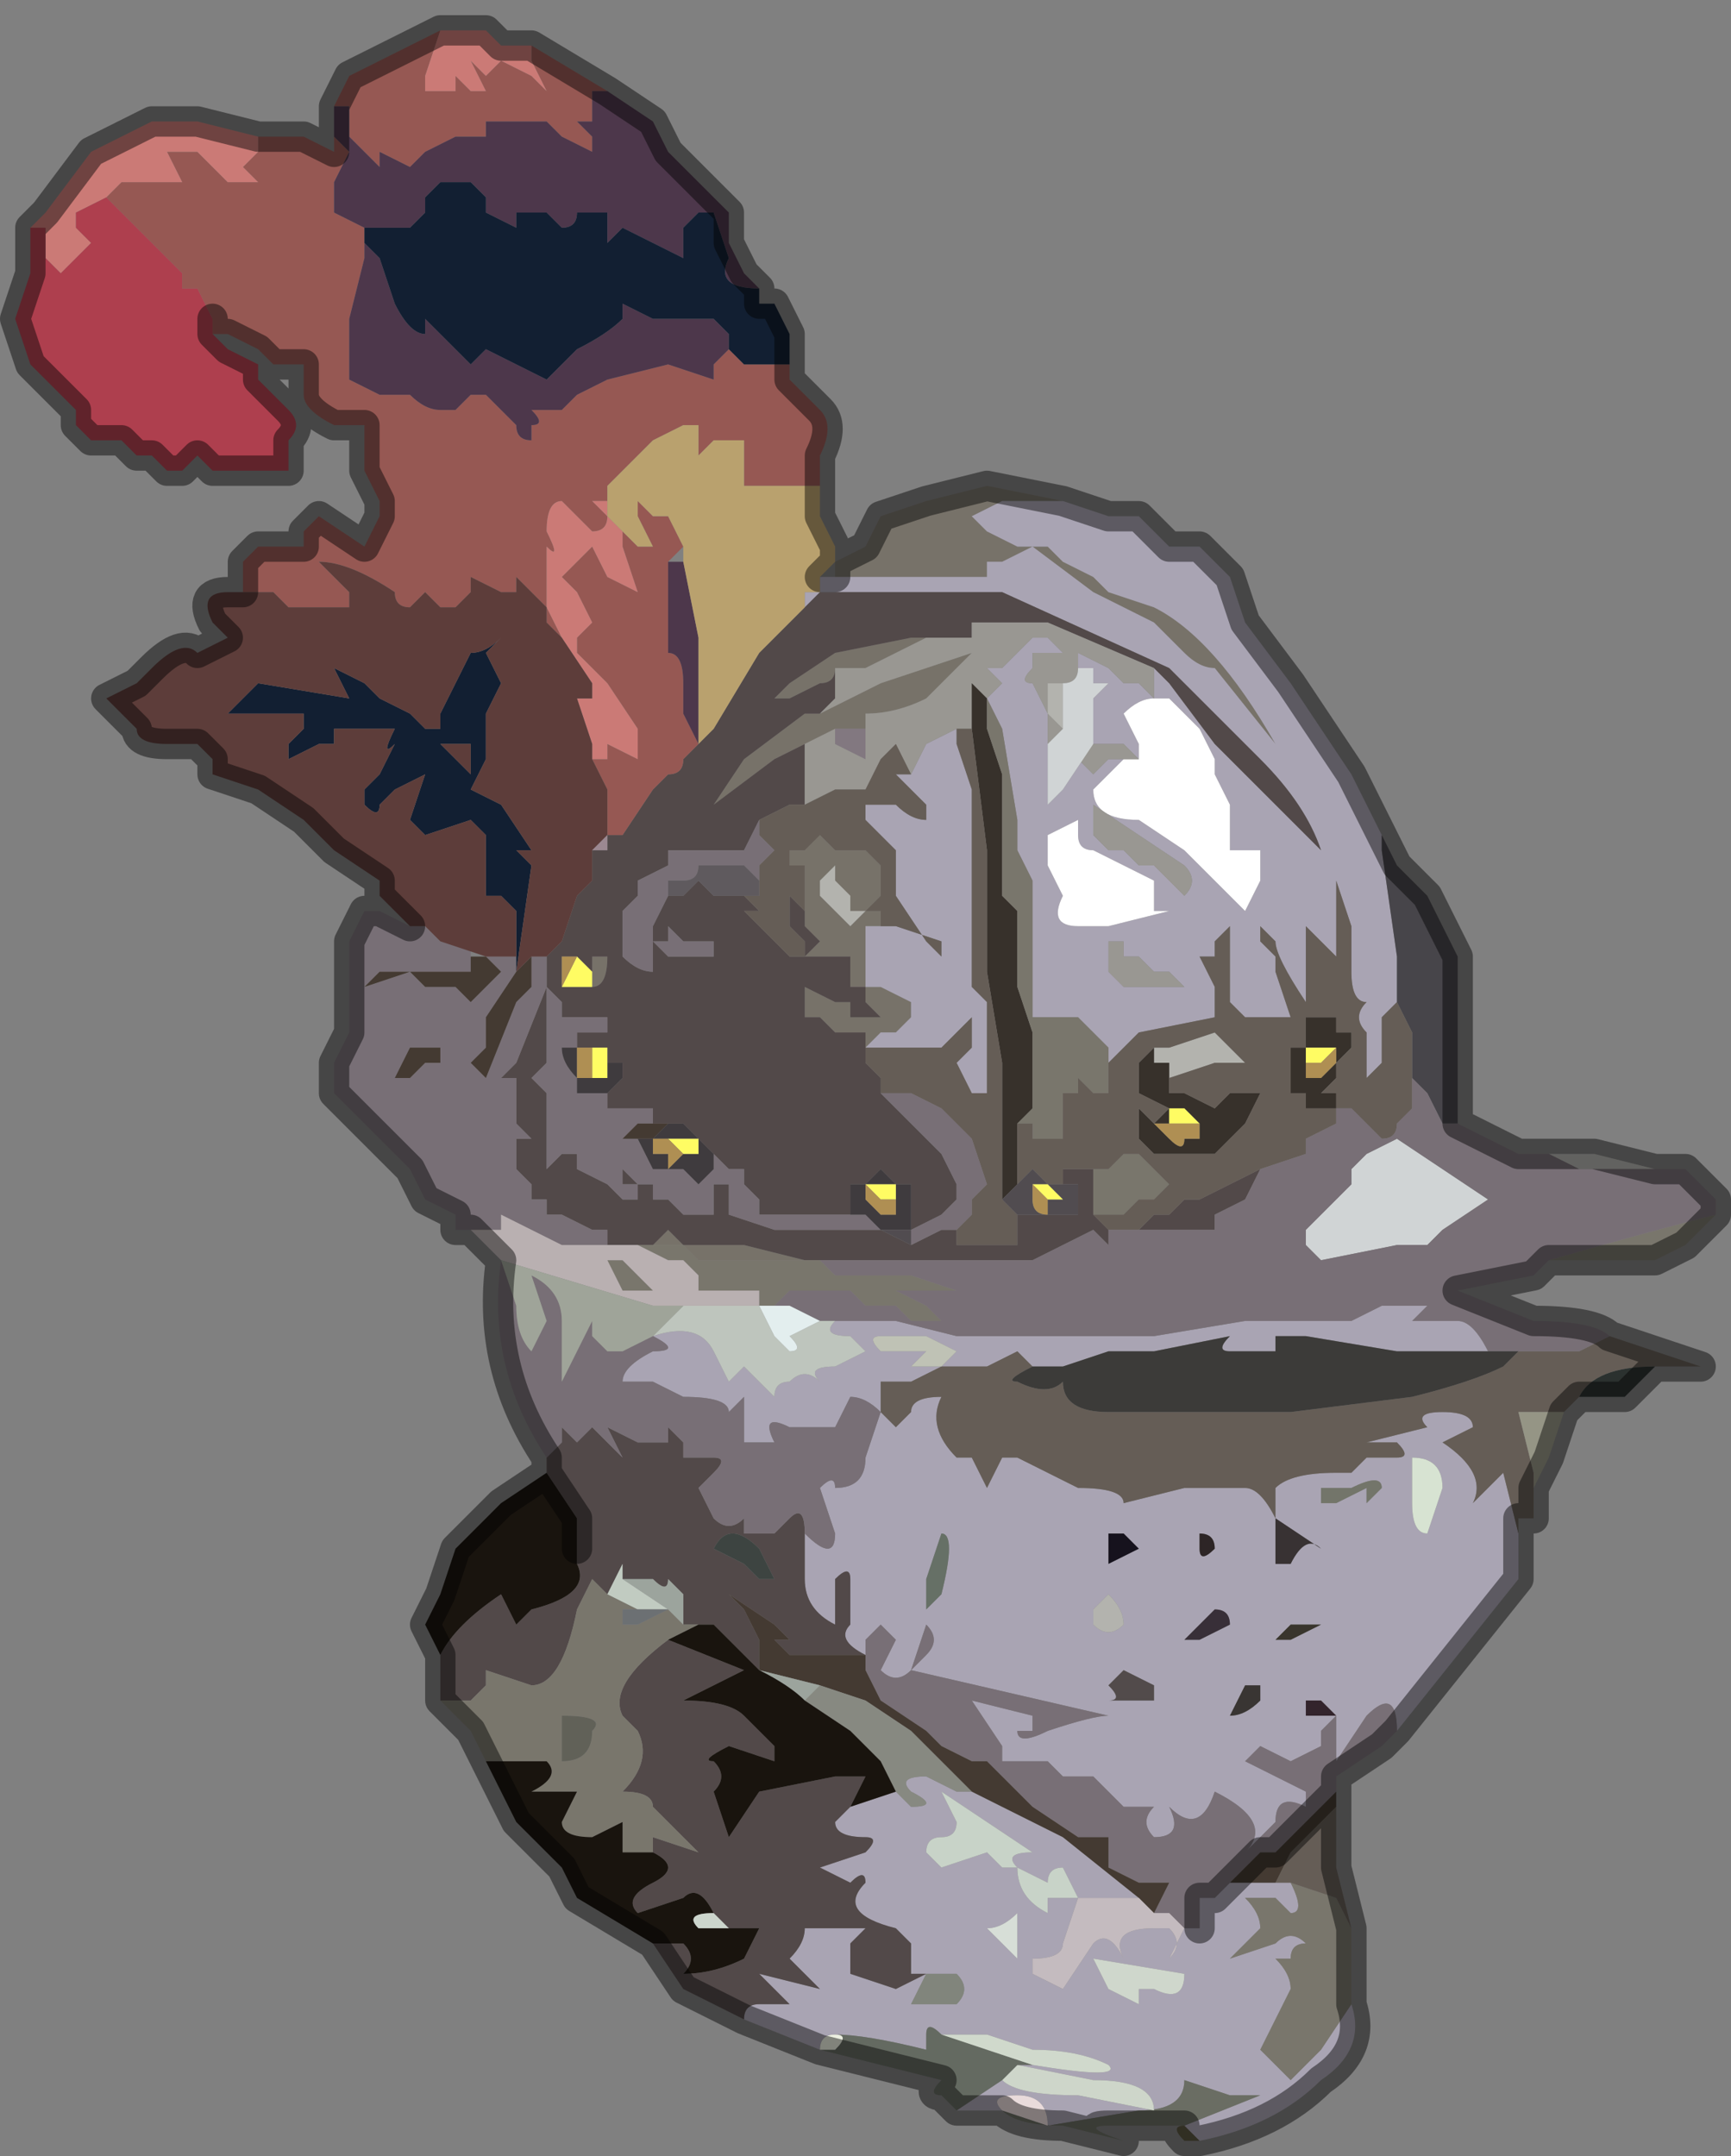 <?xml version="1.0" encoding="UTF-8" standalone="no"?>
<svg xmlns:xlink="http://www.w3.org/1999/xlink" height="7.1px" width="5.7px" xmlns="http://www.w3.org/2000/svg">
  <rect width="100%" height="100%" fill="#808080" stroke="none"/>
  <g transform="matrix(1.0, 0.0, 0.0, 1.0, 3.05, 3.9)">
    <path d="M-0.35 -2.0 L-0.3 -2.0 -0.3 -2.05 -0.2 -2.1 -0.15 -2.2 0.0 -2.25 0.2 -2.3 0.45 -2.25 0.45 -2.25 Q0.45 -2.25 0.4 -2.25 L0.3 -2.25 0.25 -2.25 0.15 -2.2 0.15 -2.2 0.2 -2.15 0.3 -2.1 0.4 -2.1 0.45 -2.05 0.55 -2.0 0.6 -1.95 0.75 -1.9 Q0.95 -1.8 1.15 -1.45 L0.95 -1.7 Q0.9 -1.7 0.85 -1.75 L0.75 -1.85 0.55 -1.95 0.55 -1.95 0.35 -2.1 0.25 -2.05 0.2 -2.05 0.2 -2.05 Q0.2 -2.0 0.2 -2.0 L-0.15 -2.0 -0.3 -2.0 -0.35 -2.0 M0.05 -1.8 L0.0 -1.8 -0.1 -1.75 -0.2 -1.7 -0.3 -1.7 Q-0.3 -1.65 -0.35 -1.65 L-0.45 -1.6 -0.5 -1.6 -0.45 -1.65 -0.3 -1.75 -0.05 -1.8 0.0 -1.8 0.0 -1.8 0.05 -1.8 M-0.35 -1.55 L-0.15 -1.65 0.15 -1.75 0.2 -1.75 0.15 -1.75 0.0 -1.6 Q-0.1 -1.55 -0.2 -1.55 L-0.2 -1.5 Q-0.25 -1.5 -0.3 -1.5 L-0.4 -1.45 -0.4 -1.45 -0.5 -1.4 -0.7 -1.25 -0.6 -1.4 -0.4 -1.55 -0.4 -1.55 Q-0.35 -1.55 -0.35 -1.55 M-0.15 -0.85 L-0.2 -0.85 -0.2 -0.75 -0.2 -0.7 -0.2 -0.65 -0.15 -0.65 -0.05 -0.6 -0.05 -0.55 Q-0.05 -0.55 -0.1 -0.5 L-0.15 -0.5 -0.2 -0.45 -0.2 -0.5 Q-0.2 -0.5 -0.25 -0.5 L-0.3 -0.5 -0.35 -0.55 -0.4 -0.55 -0.4 -0.6 -0.4 -0.65 -0.4 -0.65 -0.3 -0.6 -0.25 -0.6 -0.25 -0.55 -0.2 -0.55 -0.15 -0.55 -0.2 -0.6 -0.2 -0.65 -0.25 -0.65 -0.25 -0.75 -0.3 -0.75 -0.3 -0.75 -0.4 -0.75 -0.4 -0.75 -0.35 -0.8 -0.4 -0.85 -0.4 -0.9 -0.4 -0.95 -0.4 -1.0 -0.4 -1.05 -0.45 -1.05 -0.45 -1.1 -0.4 -1.1 -0.4 -1.1 -0.35 -1.15 -0.35 -1.15 -0.3 -1.1 -0.25 -1.1 Q-0.25 -1.1 -0.2 -1.1 L-0.2 -1.1 -0.15 -1.05 -0.15 -1.05 -0.15 -0.95 -0.2 -0.9 -0.15 -0.9 -0.15 -0.85 M-0.3 -2.0 L-0.3 -2.0 -0.3 -2.0 M-1.05 0.2 L-0.95 0.2 -0.9 0.2 -0.85 0.15 -0.8 0.2 -0.75 0.2 -0.65 0.2 -0.6 0.2 -0.4 0.25 -0.45 0.25 -0.45 0.25 -0.5 0.25 -0.55 0.25 -0.6 0.25 -0.7 0.25 -0.75 0.25 -0.8 0.2 -0.85 0.2 -0.9 0.2 -0.95 0.2 -0.95 0.2 -1.0 0.2 -1.05 0.2 M-1.1 -0.7 L-1.1 -0.7 -1.1 -0.75 -1.05 -0.75 Q-1.05 -0.65 -1.1 -0.65 L-1.1 -0.7 M-0.3 -1.05 L-0.35 -1.0 -0.35 -0.95 -0.3 -0.9 -0.25 -0.85 -0.25 -0.85 -0.2 -0.9 -0.25 -0.9 -0.25 -0.95 -0.3 -1.0 -0.3 -1.05" fill="#777269" fill-rule="evenodd" stroke="none"/>
    <path d="M0.45 -2.25 L0.6 -2.2 0.6 -2.2 0.65 -2.2 Q0.65 -2.2 0.7 -2.2 L0.75 -2.15 Q0.8 -2.1 0.8 -2.1 L0.9 -2.1 0.95 -2.05 1.0 -2.0 1.05 -1.85 1.2 -1.65 1.3 -1.5 1.4 -1.35 1.45 -1.25 1.5 -1.15 1.5 -1.1 1.55 -0.75 1.55 -0.6 1.5 -0.55 1.5 -0.45 1.5 -0.4 1.45 -0.35 1.45 -0.5 Q1.4 -0.55 1.45 -0.6 1.4 -0.6 1.4 -0.7 L1.4 -0.85 1.35 -1.0 1.35 -0.75 1.3 -0.8 1.25 -0.85 1.25 -0.75 1.25 -0.6 Q1.15 -0.75 1.15 -0.8 L1.1 -0.85 1.1 -0.8 1.15 -0.75 1.15 -0.7 1.2 -0.55 1.2 -0.55 1.15 -0.55 1.15 -0.55 1.1 -0.55 Q1.05 -0.55 1.05 -0.55 L1.0 -0.6 1.0 -0.7 1.0 -0.75 1.0 -0.85 0.95 -0.8 0.95 -0.75 0.9 -0.75 0.95 -0.65 0.95 -0.55 0.7 -0.5 0.6 -0.4 Q0.6 -0.4 0.6 -0.45 L0.55 -0.5 0.55 -0.5 0.5 -0.55 0.45 -0.55 0.4 -0.55 0.4 -0.55 0.35 -0.55 0.35 -0.7 0.35 -1.0 0.3 -1.1 0.3 -1.2 0.25 -1.5 0.2 -1.6 0.25 -1.65 0.2 -1.7 0.2 -1.7 0.25 -1.7 0.25 -1.7 0.3 -1.75 0.35 -1.8 0.4 -1.8 0.45 -1.75 0.45 -1.75 0.5 -1.75 0.6 -1.7 0.6 -1.7 0.65 -1.65 0.7 -1.65 0.75 -1.6 0.75 -1.7 0.8 -1.65 0.95 -1.45 1.3 -1.1 Q1.25 -1.25 1.1 -1.4 L0.85 -1.65 0.8 -1.7 0.25 -1.95 -0.1 -1.95 -0.3 -1.95 -0.35 -1.95 -0.4 -1.9 -0.4 -1.9 -0.4 -1.95 -0.35 -1.95 -0.35 -2.0 -0.3 -2.0 -0.15 -2.0 0.2 -2.0 Q0.2 -2.0 0.2 -2.05 L0.2 -2.05 0.25 -2.05 0.35 -2.1 0.55 -1.95 0.55 -1.95 0.75 -1.85 0.85 -1.75 Q0.9 -1.7 0.95 -1.7 L1.15 -1.45 Q0.95 -1.8 0.75 -1.9 L0.6 -1.95 0.55 -2.0 0.45 -2.05 0.4 -2.1 0.3 -2.1 0.2 -2.15 0.15 -2.2 0.15 -2.2 0.25 -2.25 0.3 -2.25 0.4 -2.25 Q0.45 -2.25 0.45 -2.25 M1.95 1.2 L1.95 1.3 1.75 1.55 1.55 1.8 Q1.55 1.65 1.45 1.75 L1.35 1.9 1.35 1.75 1.3 1.8 1.3 1.85 1.2 1.9 1.1 1.85 1.05 1.9 1.25 2.0 1.25 2.05 Q1.15 2.0 1.15 2.1 L1.05 2.2 Q1.15 2.1 0.95 2.0 0.9 2.15 0.8 2.05 0.85 2.15 0.75 2.15 0.7 2.1 0.75 2.05 L0.65 2.05 0.55 1.95 0.5 1.95 0.45 1.95 0.4 1.9 0.25 1.9 0.25 1.85 0.15 1.7 0.35 1.75 0.35 1.8 0.3 1.8 Q0.3 1.85 0.4 1.8 0.55 1.75 0.6 1.75 L-0.05 1.6 0.0 1.55 Q0.05 1.5 0.0 1.45 L-0.05 1.6 Q-0.1 1.65 -0.15 1.6 L-0.1 1.5 -0.15 1.45 -0.2 1.5 -0.2 1.6 -0.2 1.55 Q-0.3 1.5 -0.25 1.45 L-0.25 1.3 Q-0.25 1.25 -0.3 1.3 L-0.3 1.45 Q-0.4 1.4 -0.4 1.3 L-0.4 1.15 Q-0.3 1.25 -0.3 1.15 L-0.35 1.0 Q-0.3 0.95 -0.3 1.0 L-0.3 1.0 Q-0.2 1.0 -0.2 0.9 L-0.2 0.9 -0.15 0.75 Q-0.2 0.7 -0.25 0.7 L-0.3 0.8 -0.45 0.8 Q-0.55 0.75 -0.5 0.85 L-0.5 0.85 -0.55 0.85 -0.6 0.85 -0.6 0.7 -0.65 0.75 -0.65 0.75 Q-0.65 0.7 -0.8 0.7 L-0.9 0.65 -1.0 0.65 Q-1.0 0.6 -0.9 0.55 -0.8 0.55 -0.9 0.5 -0.75 0.45 -0.7 0.55 L-0.65 0.65 -0.6 0.6 -0.6 0.6 -0.5 0.7 Q-0.5 0.65 -0.45 0.65 -0.4 0.6 -0.35 0.65 -0.4 0.6 -0.3 0.6 L-0.2 0.55 -0.25 0.5 Q-0.35 0.5 -0.3 0.45 L-0.1 0.45 0.1 0.5 0.35 0.5 0.4 0.5 0.5 0.5 0.6 0.5 0.75 0.5 1.05 0.45 1.25 0.45 1.4 0.45 1.5 0.4 1.65 0.4 1.6 0.45 1.75 0.45 Q1.8 0.45 1.85 0.55 L1.55 0.55 1.25 0.5 1.15 0.5 Q1.15 0.5 1.15 0.55 L1.0 0.55 Q0.95 0.55 1.0 0.5 L0.75 0.55 0.6 0.55 0.45 0.6 0.35 0.6 0.3 0.55 0.2 0.6 0.05 0.6 -0.05 0.65 -0.15 0.65 -0.15 0.75 -0.1 0.8 -0.05 0.75 Q-0.05 0.7 0.05 0.7 0.0 0.8 0.1 0.9 L0.15 0.9 0.2 1.0 0.25 0.9 0.3 0.9 0.5 1.0 Q0.65 1.0 0.65 1.05 L0.85 1.0 1.05 1.0 Q1.1 1.0 1.15 1.1 L1.15 1.0 Q1.2 0.95 1.35 0.95 L1.5 0.95 1.4 0.95 1.45 0.9 Q1.45 0.9 1.5 0.9 1.55 0.9 1.55 0.9 1.6 0.9 1.55 0.85 L1.45 0.85 1.65 0.8 Q1.6 0.75 1.7 0.75 1.8 0.75 1.8 0.8 L1.7 0.85 Q1.85 0.95 1.8 1.05 L1.85 1.0 1.9 0.95 1.95 1.15 1.95 1.2 M1.4 2.7 Q1.45 2.85 1.3 2.95 1.15 3.1 0.9 3.15 L0.85 3.1 1.1 3.0 1.0 3.0 0.85 2.95 Q0.85 3.05 0.7 3.05 L0.4 3.1 Q0.4 3.0 0.3 3.0 0.2 3.0 0.25 3.05 L0.15 3.05 0.1 3.05 0.25 2.95 Q0.3 3.0 0.5 3.0 L0.75 3.05 Q0.75 2.95 0.55 2.95 L0.3 2.9 0.35 2.9 Q0.65 2.95 0.6 2.9 0.5 2.85 0.35 2.85 L0.2 2.8 0.05 2.8 Q0.0 2.75 0.0 2.8 L0.0 2.85 Q-0.2 2.8 -0.3 2.8 -0.35 2.8 -0.35 2.85 L-0.6 2.75 Q-0.6 2.7 -0.55 2.7 L-0.45 2.7 -0.55 2.6 -0.35 2.65 -0.45 2.55 Q-0.4 2.5 -0.4 2.45 L-0.35 2.45 -0.2 2.45 -0.25 2.5 -0.25 2.6 -0.1 2.65 0.0 2.6 -0.05 2.6 -0.05 2.5 -0.1 2.45 Q-0.3 2.4 -0.2 2.3 -0.2 2.25 -0.25 2.3 L-0.35 2.25 -0.2 2.2 Q-0.15 2.15 -0.2 2.15 -0.3 2.15 -0.3 2.1 L-0.25 2.05 -0.1 2.0 -0.05 2.05 Q0.05 2.05 -0.05 2.0 -0.1 1.95 0.0 1.95 L0.1 2.0 0.15 2.0 0.45 2.15 0.7 2.35 0.65 2.35 0.5 2.35 0.45 2.25 Q0.4 2.25 0.4 2.3 L0.3 2.25 Q0.25 2.2 0.35 2.2 L0.05 2.0 0.1 2.1 Q0.1 2.15 0.05 2.15 0.0 2.15 0.0 2.2 L0.05 2.25 0.2 2.2 0.25 2.25 0.3 2.25 Q0.3 2.35 0.4 2.4 L0.4 2.35 0.5 2.35 0.45 2.5 Q0.45 2.55 0.35 2.55 L0.35 2.6 0.45 2.65 0.55 2.5 Q0.6 2.45 0.65 2.55 0.6 2.45 0.75 2.45 L0.8 2.45 Q0.85 2.5 0.8 2.55 L0.85 2.45 0.9 2.45 0.9 2.4 0.9 2.35 0.95 2.35 1.0 2.3 1.1 2.3 1.15 2.3 1.2 2.3 Q1.25 2.4 1.2 2.4 L1.15 2.35 1.05 2.35 Q1.1 2.4 1.1 2.45 L1.0 2.55 1.15 2.5 Q1.2 2.45 1.25 2.5 1.2 2.5 1.2 2.55 L1.15 2.55 Q1.2 2.6 1.2 2.65 L1.15 2.75 1.1 2.85 1.2 2.95 1.3 2.85 1.4 2.7 M0.65 -1.4 L0.65 -1.4 0.55 -1.3 Q0.55 -1.2 0.7 -1.2 L0.85 -1.1 0.95 -1.0 0.95 -1.0 1.05 -0.9 1.1 -1.0 1.1 -1.1 1.0 -1.1 Q1.0 -1.15 1.0 -1.25 L0.95 -1.35 0.95 -1.4 0.9 -1.5 0.8 -1.6 0.75 -1.6 Q0.7 -1.6 0.65 -1.55 L0.7 -1.45 0.7 -1.4 0.65 -1.45 0.55 -1.45 0.5 -1.4 0.55 -1.35 0.55 -1.35 0.6 -1.4 0.65 -1.4 0.65 -1.4 M-0.05 -1.35 L0.0 -1.45 0.1 -1.5 0.1 -1.45 0.15 -1.3 0.15 -1.1 0.15 -0.95 0.15 -0.8 0.15 -0.75 0.15 -0.65 0.2 -0.6 0.2 -0.5 0.2 -0.45 0.2 -0.3 0.15 -0.3 0.1 -0.4 0.15 -0.45 0.15 -0.55 0.1 -0.5 0.05 -0.45 0.0 -0.45 -0.15 -0.45 -0.2 -0.45 -0.2 -0.45 -0.15 -0.5 -0.1 -0.5 Q-0.05 -0.55 -0.05 -0.55 L-0.05 -0.6 -0.15 -0.65 -0.2 -0.65 -0.2 -0.7 -0.2 -0.75 -0.2 -0.85 -0.15 -0.85 -0.15 -0.85 -0.1 -0.85 0.05 -0.8 0.05 -0.7 0.1 -0.7 0.1 -0.65 0.1 -0.7 0.05 -0.7 0.05 -0.75 0.0 -0.8 -0.1 -0.95 -0.1 -1.05 -0.1 -1.1 -0.15 -1.15 -0.2 -1.2 -0.2 -1.25 -0.15 -1.25 -0.1 -1.25 -0.1 -1.25 Q-0.05 -1.2 0.0 -1.2 L0.0 -1.25 -0.1 -1.35 -0.05 -1.35 M0.5 -1.7 L0.5 -1.75 0.45 -1.75 0.45 -1.75 0.35 -1.75 0.35 -1.7 Q0.3 -1.65 0.35 -1.65 L0.4 -1.55 0.4 -1.45 0.4 -1.25 0.45 -1.3 0.55 -1.45 0.55 -1.6 0.6 -1.65 0.55 -1.65 0.55 -1.7 0.5 -1.7 M0.85 -0.95 Q0.9 -1.0 0.85 -1.05 L0.7 -1.15 0.7 -1.15 0.55 -1.25 0.55 -1.25 0.55 -1.15 0.6 -1.1 0.65 -1.1 0.7 -1.05 0.75 -1.05 0.8 -1.0 0.85 -0.95 0.85 -0.95 M0.65 -1.05 L0.55 -1.1 Q0.5 -1.1 0.5 -1.15 L0.5 -1.2 0.4 -1.15 0.4 -1.05 0.4 -1.05 0.45 -0.95 0.45 -0.95 Q0.4 -0.85 0.5 -0.85 L0.55 -0.85 0.6 -0.85 0.8 -0.9 0.75 -0.9 0.75 -1.0 0.65 -1.05 M0.55 -0.8 L0.6 -0.8 0.6 -0.7 0.6 -0.7 0.65 -0.65 0.7 -0.65 0.75 -0.65 0.75 -0.65 0.8 -0.65 0.8 -0.65 0.85 -0.65 0.8 -0.7 0.8 -0.7 0.75 -0.7 0.75 -0.7 0.7 -0.75 0.65 -0.75 0.65 -0.8 0.6 -0.8 0.6 -0.8 0.55 -0.8 M-0.2 -0.45 L-0.2 -0.45 M1.15 1.1 L1.15 1.25 1.2 1.25 Q1.25 1.15 1.3 1.2 L1.15 1.1 M1.45 1.0 L1.45 1.05 1.5 1.0 Q1.5 0.95 1.4 1.0 L1.3 1.0 Q1.3 1.05 1.3 1.05 L1.35 1.05 1.45 1.0 M1.6 1.05 Q1.6 1.15 1.65 1.15 L1.7 1.0 Q1.7 0.9 1.6 0.9 L1.6 1.05 M1.35 1.75 L1.3 1.7 1.25 1.7 1.25 1.75 1.35 1.75 M0.05 0.6 L0.1 0.55 0.0 0.5 -0.15 0.5 Q-0.2 0.5 -0.15 0.55 0.05 0.55 0.0 0.55 L-0.05 0.6 0.05 0.6 M0.6 1.15 L0.6 1.25 0.7 1.2 0.65 1.15 0.6 1.15 M0.9 1.15 L0.9 1.2 Q0.9 1.25 0.95 1.2 0.95 1.15 0.9 1.15 M0.9 1.45 L0.85 1.5 0.9 1.5 1.0 1.45 Q1.0 1.4 0.95 1.4 L0.9 1.45 M0.65 1.45 Q0.65 1.4 0.6 1.35 L0.55 1.4 0.55 1.45 Q0.6 1.5 0.65 1.45 M0.65 1.6 Q0.6 1.65 0.6 1.65 0.65 1.7 0.6 1.7 L0.7 1.7 0.75 1.7 0.75 1.65 0.65 1.6 M0.0 1.3 L0.0 1.4 0.05 1.35 Q0.1 1.15 0.05 1.15 L0.0 1.3 M0.0 2.6 L-0.05 2.7 0.0 2.7 0.1 2.7 Q0.15 2.65 0.1 2.6 L0.0 2.6 M0.3 2.4 Q0.25 2.45 0.2 2.45 L0.3 2.55 0.3 2.4 M1.2 1.45 L1.15 1.5 1.2 1.5 1.3 1.45 Q1.3 1.45 1.2 1.45 M1.1 1.65 L1.05 1.65 1.0 1.75 Q1.05 1.75 1.1 1.7 L1.1 1.65 M0.75 2.65 Q0.85 2.7 0.85 2.6 L0.55 2.55 0.6 2.65 0.7 2.7 0.7 2.65 0.75 2.65 M-0.35 2.85 L-0.35 2.85" fill="#a9a4b3" fill-rule="evenodd" stroke="none"/>
    <path d="M0.75 -1.6 L0.8 -1.6 0.9 -1.5 0.95 -1.4 0.95 -1.35 1.0 -1.25 Q1.0 -1.15 1.0 -1.1 L1.1 -1.1 1.1 -1.0 1.05 -0.9 0.95 -1.0 0.95 -1.0 0.85 -1.1 0.7 -1.2 Q0.55 -1.2 0.55 -1.3 L0.65 -1.4 0.65 -1.4 0.65 -1.4 0.7 -1.4 0.7 -1.4 0.7 -1.45 0.65 -1.55 Q0.7 -1.6 0.75 -1.6 L0.75 -1.6 0.75 -1.6 M0.65 -1.05 L0.75 -1.0 0.75 -0.9 0.8 -0.9 0.6 -0.85 0.55 -0.85 0.5 -0.85 Q0.4 -0.85 0.45 -0.95 L0.45 -0.95 0.4 -1.05 0.4 -1.05 0.4 -1.15 0.5 -1.2 0.5 -1.15 Q0.5 -1.1 0.55 -1.1 L0.65 -1.05" fill="#ffffff" fill-rule="evenodd" stroke="none"/>
    <path d="M-0.6 2.75 L-0.8 2.65 -0.9 2.5 -0.8 2.5 Q-0.75 2.55 -0.8 2.6 -0.7 2.6 -0.6 2.55 L-0.55 2.45 -0.65 2.45 -0.7 2.4 Q-0.75 2.3 -0.8 2.35 L-0.95 2.4 Q-1.0 2.35 -0.9 2.3 -0.8 2.25 -0.9 2.2 L-0.9 2.15 -0.75 2.2 -0.9 2.05 Q-0.9 2.0 -1.0 2.0 -0.9 1.9 -0.95 1.8 L-0.95 1.8 -1.0 1.75 Q-1.05 1.65 -0.85 1.5 L-0.6 1.6 -0.7 1.65 -0.8 1.7 Q-0.65 1.7 -0.6 1.75 L-0.55 1.8 -0.5 1.85 -0.5 1.9 -0.65 1.85 Q-0.75 1.9 -0.7 1.9 -0.65 1.95 -0.7 2.0 L-0.65 2.15 -0.55 2.0 -0.3 1.95 -0.2 1.95 -0.25 2.05 -0.3 2.1 Q-0.3 2.15 -0.2 2.15 -0.15 2.15 -0.2 2.2 L-0.35 2.25 -0.25 2.3 Q-0.2 2.25 -0.2 2.3 -0.3 2.4 -0.1 2.45 L-0.05 2.5 -0.05 2.6 0.0 2.6 -0.1 2.65 -0.25 2.6 -0.25 2.5 -0.2 2.45 -0.35 2.45 -0.4 2.45 Q-0.4 2.5 -0.45 2.55 L-0.35 2.65 -0.55 2.6 -0.45 2.7 -0.55 2.7 Q-0.6 2.7 -0.6 2.75 M-1.6 1.7 L-1.6 1.6 -1.6 1.55 Q-1.55 1.45 -1.4 1.35 L-1.35 1.45 -1.3 1.4 Q-1.1 1.35 -1.15 1.25 L-1.15 1.2 -1.1 1.2 -1.15 1.2 Q-1.15 1.15 -1.15 1.1 L-1.25 0.95 -1.25 0.9 -1.2 0.85 -1.2 0.8 -1.15 0.85 -1.1 0.8 -1.05 0.85 -1.0 0.9 -0.95 0.9 -1.0 0.9 -1.05 0.8 -0.95 0.85 -0.85 0.85 -0.85 0.8 -0.8 0.85 -0.8 0.9 -0.7 0.9 Q-0.65 0.9 -0.7 0.95 -0.75 1.0 -0.75 1.0 L-0.7 1.1 Q-0.65 1.15 -0.6 1.1 L-0.6 1.15 -0.5 1.15 -0.45 1.1 Q-0.4 1.05 -0.4 1.15 L-0.4 1.3 Q-0.4 1.4 -0.3 1.45 L-0.3 1.3 Q-0.25 1.25 -0.25 1.3 L-0.25 1.45 Q-0.3 1.5 -0.2 1.55 L-0.3 1.55 -0.35 1.55 -0.35 1.55 -0.45 1.55 -0.5 1.5 -0.45 1.5 Q-0.45 1.5 -0.5 1.45 L-0.65 1.35 -0.6 1.4 -0.55 1.5 -0.55 1.6 -0.55 1.6 -0.6 1.55 -0.7 1.45 -0.8 1.45 -0.8 1.45 -0.8 1.35 -0.85 1.3 Q-0.85 1.35 -0.9 1.3 L-1.0 1.3 -1.0 1.25 -1.05 1.35 -1.1 1.3 -1.15 1.4 Q-1.2 1.65 -1.3 1.65 L-1.45 1.6 -1.45 1.65 -1.5 1.7 -1.55 1.7 -1.6 1.7 M-0.4 -1.9 L-0.4 -1.9 -0.35 -1.95 -0.3 -1.95 -0.1 -1.95 0.25 -1.95 0.8 -1.7 0.85 -1.65 1.1 -1.4 Q1.25 -1.25 1.3 -1.1 L0.95 -1.45 0.8 -1.65 0.75 -1.7 0.4 -1.85 0.35 -1.85 0.25 -1.85 0.15 -1.85 0.15 -1.8 Q0.1 -1.8 0.1 -1.8 L0.05 -1.8 0.0 -1.8 0.0 -1.8 -0.05 -1.8 -0.3 -1.75 -0.45 -1.65 -0.5 -1.6 -0.45 -1.6 -0.35 -1.65 Q-0.3 -1.65 -0.3 -1.7 L-0.3 -1.6 -0.35 -1.55 Q-0.35 -1.55 -0.4 -1.55 L-0.4 -1.55 -0.6 -1.4 -0.7 -1.25 -0.5 -1.4 -0.4 -1.45 -0.4 -1.45 -0.4 -1.4 -0.4 -1.35 -0.4 -1.3 -0.4 -1.25 -0.35 -1.25 -0.45 -1.25 -0.55 -1.2 -0.55 -1.2 -0.6 -1.1 Q-0.6 -1.1 -0.65 -1.1 -0.7 -1.1 -0.7 -1.1 L-0.75 -1.1 -0.8 -1.1 -0.85 -1.1 -0.85 -1.05 -0.95 -1.0 -0.95 -0.95 -1.0 -0.9 -1.0 -0.75 Q-0.95 -0.7 -0.9 -0.7 L-0.9 -0.8 -0.85 -0.75 -0.8 -0.75 -0.75 -0.75 -0.7 -0.75 -0.7 -0.8 -0.7 -0.8 -0.7 -0.8 -0.75 -0.8 -0.75 -0.8 -0.8 -0.8 -0.85 -0.85 -0.85 -0.8 -0.9 -0.8 -0.9 -0.85 -0.9 -0.85 -0.85 -0.95 -0.85 -0.95 -0.8 -0.95 -0.8 -0.95 -0.75 -1.0 -0.7 -0.95 -0.7 -0.95 -0.7 -0.95 -0.65 -0.95 -0.6 -0.95 -0.55 -0.9 -0.55 -0.9 -0.6 -0.9 -0.55 -0.85 -0.55 -0.85 -0.5 -0.8 -0.5 -0.8 -0.45 -0.75 -0.45 -0.75 -0.4 -0.75 -0.4 -0.8 -0.45 -0.85 -0.45 -0.95 -0.4 -0.9 -0.4 -0.85 -0.35 -0.8 -0.4 -0.75 -0.4 -0.75 -0.3 -0.75 -0.3 -0.75 -0.25 -0.75 -0.25 -0.65 -0.2 -0.65 -0.2 -0.6 -0.15 -0.55 -0.2 -0.55 -0.25 -0.55 -0.25 -0.6 -0.3 -0.6 -0.4 -0.65 -0.4 -0.65 -0.4 -0.6 -0.4 -0.55 -0.35 -0.55 -0.3 -0.5 -0.25 -0.5 Q-0.2 -0.5 -0.2 -0.5 L-0.2 -0.45 -0.2 -0.45 -0.2 -0.4 -0.15 -0.35 -0.15 -0.3 -0.15 -0.3 -0.1 -0.25 -0.05 -0.2 -0.05 -0.2 0.0 -0.15 0.05 -0.1 0.05 -0.1 0.1 0.0 0.1 0.05 0.05 0.1 -0.05 0.15 -0.05 0.05 -0.05 0.0 -0.1 0.0 -0.15 -0.05 -0.15 -0.05 -0.2 0.0 -0.25 0.0 -0.25 0.1 -0.3 0.1 -0.45 0.1 -0.45 0.1 -0.5 0.1 -0.55 0.1 -0.55 0.05 -0.6 0.0 -0.6 -0.05 -0.65 -0.05 -0.65 -0.05 -0.7 -0.1 -0.7 -0.1 -0.75 -0.15 -0.75 -0.15 -0.75 -0.15 -0.8 -0.2 -0.8 -0.2 -0.85 -0.2 -0.85 -0.2 -0.9 -0.2 -0.9 -0.25 -1.0 -0.25 -1.0 -0.25 -1.05 -0.25 -1.05 -0.3 -1.05 -0.3 -1.0 -0.35 -1.0 -0.35 -1.0 -0.4 -1.05 -0.4 -1.05 -0.4 -1.05 -0.45 -1.05 -0.45 -1.1 -0.45 -1.15 -0.45 -1.15 -0.5 -1.15 -0.5 -1.05 -0.5 -1.05 -0.5 -1.05 -0.55 -1.1 -0.55 -1.15 -0.55 -1.2 -0.55 -1.2 -0.6 -1.25 -0.65 -1.25 -0.5 -1.25 -0.4 -1.3 -0.35 -1.25 -0.3 -1.25 -0.2 -1.25 -0.15 -1.25 -0.1 -1.25 -0.05 -1.2 -0.1 -1.2 -0.1 -1.15 -0.1 -1.15 -0.05 -1.05 0.0 -1.0 0.05 -0.95 0.05 -0.95 0.0 -1.0 0.0 -1.0 -0.05 -0.95 0.0 -0.9 0.0 -0.9 0.05 -0.85 0.05 -0.8 0.1 -0.75 0.1 -0.7 0.1 -0.7 0.1 -0.7 0.05 -0.7 0.0 -0.65 0.0 -0.65 0.1 -0.5 0.15 -0.5 0.15 -0.45 0.15 -0.4 0.15 -0.4 0.15 -0.35 0.15 -0.35 0.15 -0.25 0.15 -0.2 0.15 -0.15 0.15 -0.05 0.2 -0.15 0.2 -0.3 0.2 -0.15 0.2 0.0 0.2 0.25 0.2 0.3 0.2 0.3 0.1 0.4 0.1 0.45 0.1 0.5 0.1 0.5 0.05 0.5 0.0 0.45 0.0 0.45 0.0 0.45 -0.05 0.5 -0.05 0.5 -0.05 0.55 -0.05 0.55 0.0 0.55 0.1 Q0.6 0.15 0.6 0.15 L0.7 0.15 0.75 0.1 0.8 0.1 0.85 0.05 0.9 0.05 1.1 -0.05 1.05 0.05 0.95 0.1 0.95 0.15 0.85 0.15 0.8 0.15 0.75 0.15 0.6 0.15 0.6 0.2 0.55 0.15 0.35 0.25 0.25 0.25 -0.05 0.25 -0.15 0.25 -0.2 0.25 -0.35 0.25 -0.35 0.25 -0.4 0.25 -0.4 0.25 -0.6 0.2 -0.65 0.2 -0.75 0.2 -0.8 0.2 -0.85 0.15 -0.9 0.2 -0.95 0.2 -1.05 0.2 -1.05 0.15 -1.1 0.15 -1.2 0.1 -1.2 0.1 -1.25 0.1 -1.25 0.05 -1.3 0.05 -1.3 0.0 -1.35 -0.05 -1.35 -0.05 -1.35 -0.15 -1.3 -0.15 -1.35 -0.2 -1.35 -0.2 -1.35 -0.35 -1.4 -0.35 -1.35 -0.4 -1.25 -0.65 -1.25 -0.75 -1.2 -0.8 -1.15 -0.95 -1.1 -1.0 -1.1 -1.0 -1.1 -1.1 -1.05 -1.1 -1.05 -1.15 -1.0 -1.15 -0.9 -1.3 -0.85 -1.35 Q-0.8 -1.35 -0.8 -1.4 L-0.75 -1.45 -0.75 -1.45 -0.7 -1.5 -0.55 -1.75 -0.45 -1.85 -0.4 -1.9 M0.1 0.15 L0.1 0.2 0.05 0.2 0.0 0.2 -0.05 0.2 0.05 0.15 0.1 0.15 M-1.05 0.2 L-1.05 0.2 -1.05 0.2 M-1.15 -0.65 L-1.15 -0.65 -1.1 -0.65 -1.1 -0.7 -1.15 -0.75 -1.15 -0.75 -1.2 -0.75 -1.2 -0.7 -1.25 -0.7 -1.2 -0.7 -1.2 -0.65 -1.15 -0.65 M-1.1 -0.7 L-1.1 -0.65 Q-1.05 -0.65 -1.05 -0.75 L-1.1 -0.75 -1.1 -0.7 -1.1 -0.7 M-0.5 1.3 L-0.5 1.3 -0.55 1.2 Q-0.65 1.1 -0.7 1.2 L-0.6 1.25 Q-0.6 1.25 -0.55 1.3 L-0.6 1.3 -0.6 1.3 -0.5 1.3 M-0.55 1.6 L-0.55 1.6" fill="#524949" fill-rule="evenodd" stroke="none"/>
    <path d="M1.5 -1.15 L1.55 -1.05 Q1.55 -1.05 1.6 -1.0 L1.65 -0.95 1.7 -0.85 1.75 -0.75 1.75 -0.4 1.75 -0.2 1.7 -0.2 1.65 -0.3 1.6 -0.35 1.6 -0.5 1.55 -0.6 1.55 -0.75 1.5 -1.1 1.5 -1.15" fill="#47454a" fill-rule="evenodd" stroke="none"/>
    <path d="M0.75 -1.7 L0.75 -1.6 0.7 -1.65 0.65 -1.65 0.6 -1.7 0.6 -1.7 0.5 -1.75 0.45 -1.75 0.45 -1.75 0.4 -1.8 0.35 -1.8 0.3 -1.75 0.25 -1.7 0.25 -1.7 0.2 -1.7 0.2 -1.7 0.25 -1.65 0.2 -1.6 0.15 -1.65 0.15 -1.5 0.1 -1.5 0.0 -1.45 -0.05 -1.35 -0.1 -1.45 -0.15 -1.4 -0.2 -1.3 -0.3 -1.3 -0.4 -1.25 -0.4 -1.3 -0.4 -1.35 -0.4 -1.4 -0.4 -1.45 -0.3 -1.5 -0.3 -1.45 -0.2 -1.4 -0.2 -1.45 -0.2 -1.55 Q-0.1 -1.55 0.0 -1.6 L0.15 -1.75 0.2 -1.75 0.15 -1.75 -0.15 -1.65 -0.35 -1.55 -0.3 -1.6 -0.3 -1.7 -0.2 -1.7 -0.1 -1.75 0.0 -1.8 0.05 -1.8 0.1 -1.8 Q0.1 -1.8 0.15 -1.8 L0.15 -1.85 0.25 -1.85 0.35 -1.85 0.4 -1.85 0.75 -1.7 M0.65 -1.4 L0.65 -1.4 0.6 -1.4 0.55 -1.35 0.55 -1.35 0.5 -1.4 0.55 -1.45 0.65 -1.45 0.7 -1.4 0.7 -1.4 0.65 -1.4 0.65 -1.4 M0.2 -1.55 L0.2 -1.6 0.2 -1.55 M0.4 -1.45 L0.4 -1.55 0.35 -1.65 Q0.3 -1.65 0.35 -1.7 L0.35 -1.75 0.45 -1.75 0.45 -1.75 0.5 -1.75 0.5 -1.7 0.5 -1.7 Q0.5 -1.65 0.45 -1.65 L0.45 -1.65 0.4 -1.65 0.4 -1.55 0.45 -1.5 0.45 -1.5 0.45 -1.5 0.4 -1.45 0.4 -1.45 M0.75 -1.6 L0.75 -1.6 0.75 -1.6 M0.85 -0.95 L0.85 -0.95 0.8 -1.0 0.75 -1.05 0.7 -1.05 0.65 -1.1 0.6 -1.1 0.55 -1.15 0.55 -1.25 0.55 -1.25 0.7 -1.15 0.7 -1.15 0.85 -1.05 Q0.9 -1.0 0.85 -0.95 M0.55 -0.8 L0.6 -0.8 0.6 -0.8 0.65 -0.8 0.65 -0.75 0.7 -0.75 0.75 -0.7 0.75 -0.7 0.8 -0.7 0.8 -0.7 0.85 -0.65 0.8 -0.65 0.8 -0.65 0.75 -0.65 0.75 -0.65 0.7 -0.65 0.65 -0.65 0.6 -0.7 0.6 -0.7 0.6 -0.8 0.55 -0.8" fill="#999792" fill-rule="evenodd" stroke="none"/>
    <path d="M0.4 -1.45 L0.4 -1.45 0.45 -1.5 0.45 -1.5 0.45 -1.5 0.45 -1.55 0.45 -1.65 0.45 -1.65 Q0.5 -1.65 0.5 -1.7 L0.5 -1.7 0.55 -1.7 0.55 -1.65 0.6 -1.65 0.55 -1.6 0.55 -1.45 0.45 -1.3 0.4 -1.25 0.4 -1.45 M1.4 -0.05 L1.45 -0.1 1.55 -0.15 1.85 0.05 1.7 0.15 1.65 0.2 1.55 0.2 1.3 0.25 1.25 0.2 1.25 0.15 1.4 0.0 1.4 -0.05" fill="#d0d4d5" fill-rule="evenodd" stroke="none"/>
    <path d="M2.05 -0.1 L2.2 -0.1 2.4 -0.05 Q2.35 -0.05 2.3 -0.05 L2.15 -0.05 2.05 -0.1 2.05 -0.1 M0.45 -1.5 L0.4 -1.55 0.4 -1.65 0.45 -1.65 0.45 -1.55 0.45 -1.5 M0.8 -0.4 L0.75 -0.4 0.75 -0.45 0.75 -0.45 0.8 -0.45 0.95 -0.5 1.0 -0.45 1.05 -0.4 1.05 -0.4 0.95 -0.4 0.8 -0.35 0.8 -0.4 M0.65 1.45 Q0.6 1.5 0.55 1.45 L0.55 1.4 0.6 1.35 Q0.65 1.4 0.65 1.45 M-0.3 -1.05 L-0.3 -1.0 -0.25 -0.95 -0.25 -0.9 -0.2 -0.9 -0.25 -0.85 -0.25 -0.85 -0.3 -0.9 -0.35 -0.95 -0.35 -1.0 -0.3 -1.05" fill="#b3b3ae" fill-rule="evenodd" stroke="none"/>
    <path d="M0.15 -1.5 L0.15 -1.65 0.2 -1.6 0.2 -1.55 0.2 -1.5 0.25 -1.35 0.25 -1.1 0.25 -0.95 0.3 -0.9 0.3 -0.65 0.35 -0.5 0.35 -0.25 0.3 -0.2 0.3 -0.15 0.3 0.0 0.25 0.05 0.25 0.1 0.25 -0.05 0.25 -0.2 0.25 -0.35 0.25 -0.4 0.2 -0.7 0.2 -0.9 0.2 -1.1 0.15 -1.5 M0.75 -0.45 L0.75 -0.4 0.8 -0.4 0.8 -0.3 0.85 -0.3 0.85 -0.3 0.95 -0.25 0.95 -0.25 1.0 -0.3 1.0 -0.3 1.05 -0.3 1.1 -0.3 1.05 -0.2 0.95 -0.1 0.85 -0.1 0.75 -0.1 0.75 -0.1 0.7 -0.15 0.7 -0.15 0.7 -0.25 0.75 -0.2 0.75 -0.2 0.8 -0.25 0.8 -0.25 0.7 -0.3 0.7 -0.4 0.75 -0.45 M0.8 -0.2 L0.75 -0.2 0.8 -0.15 0.8 -0.15 Q0.85 -0.1 0.85 -0.15 L0.85 -0.15 0.9 -0.15 0.9 -0.15 0.9 -0.2 0.9 -0.2 0.85 -0.25 0.85 -0.25 0.8 -0.25 0.8 -0.2 0.8 -0.2 M1.25 -0.55 L1.3 -0.55 1.35 -0.55 1.35 -0.5 1.4 -0.5 1.4 -0.45 1.35 -0.4 1.35 -0.35 1.3 -0.3 1.3 -0.3 1.35 -0.3 1.35 -0.25 1.25 -0.25 1.25 -0.3 1.2 -0.3 1.2 -0.35 1.2 -0.4 1.2 -0.45 1.25 -0.45 1.25 -0.55 M1.25 -0.4 L1.25 -0.35 Q1.25 -0.35 1.3 -0.35 L1.3 -0.35 1.35 -0.4 1.35 -0.45 1.3 -0.45 1.25 -0.45 1.25 -0.4" fill="#37312b" fill-rule="evenodd" stroke="none"/>
    <path d="M2.6 0.1 L2.5 0.2 2.4 0.25 2.2 0.25 2.05 0.25 Q2.4 0.15 2.6 0.1 M1.4 2.45 L1.4 2.5 Q1.4 2.65 1.4 2.7 L1.3 2.85 1.2 2.95 1.1 2.85 1.15 2.75 1.2 2.65 Q1.2 2.6 1.15 2.55 L1.2 2.55 Q1.2 2.5 1.25 2.5 1.2 2.45 1.15 2.5 L1.0 2.55 1.1 2.45 Q1.1 2.4 1.05 2.35 L1.15 2.35 1.2 2.4 Q1.25 2.4 1.2 2.3 L1.35 2.35 1.4 2.45 M-1.45 1.9 L-1.5 1.8 -1.6 1.7 -1.55 1.7 -1.5 1.7 -1.45 1.65 -1.45 1.6 -1.3 1.65 Q-1.2 1.65 -1.15 1.4 L-1.1 1.3 -1.05 1.35 -0.95 1.4 -1.0 1.4 -1.0 1.45 -0.95 1.45 -0.85 1.4 -0.8 1.45 -0.75 1.45 -0.85 1.5 Q-1.05 1.65 -1.0 1.75 L-0.95 1.8 -0.95 1.8 Q-0.9 1.9 -1.0 2.0 -0.9 2.0 -0.9 2.05 L-0.75 2.2 -0.9 2.15 -0.9 2.2 -1.0 2.2 -1.0 2.1 -1.1 2.15 Q-1.2 2.15 -1.2 2.1 L-1.1 2.05 -1.2 2.1 Q-1.15 2.0 -1.15 2.0 L-1.3 2.0 Q-1.2 1.95 -1.25 1.9 L-1.25 1.9 -1.45 1.9 M0.2 -1.6 L0.25 -1.5 0.3 -1.2 0.3 -1.1 0.35 -1.0 0.35 -0.7 0.35 -0.55 0.4 -0.55 0.4 -0.55 0.45 -0.55 0.5 -0.55 0.55 -0.5 0.55 -0.5 0.6 -0.45 Q0.6 -0.4 0.6 -0.4 L0.6 -0.35 0.6 -0.3 0.55 -0.3 Q0.55 -0.3 0.5 -0.35 L0.5 -0.3 0.45 -0.3 0.45 -0.15 0.4 -0.15 0.35 -0.15 0.35 -0.15 0.35 -0.2 0.3 -0.2 0.35 -0.25 0.35 -0.5 0.3 -0.65 0.3 -0.9 0.25 -0.95 0.25 -1.1 0.25 -1.35 0.2 -1.5 0.2 -1.55 0.2 -1.6 M0.55 -0.05 L0.55 -0.05 0.6 -0.05 0.65 -0.1 0.7 -0.1 0.75 -0.05 0.75 -0.05 0.8 0.0 0.75 0.05 0.7 0.05 0.65 0.1 0.6 0.1 0.55 0.1 0.55 0.0 0.55 -0.05 M-0.35 0.25 Q-0.3 0.3 -0.3 0.3 L-0.1 0.3 -0.05 0.3 0.1 0.35 0.0 0.35 -0.1 0.35 0.0 0.4 0.05 0.45 -0.05 0.45 -0.1 0.4 -0.15 0.4 -0.2 0.4 -0.2 0.4 -0.25 0.35 -0.3 0.35 -0.4 0.35 -0.4 0.35 Q-0.45 0.35 -0.45 0.35 L-0.5 0.4 -0.5 0.4 -0.45 0.4 -0.5 0.4 -0.55 0.4 -0.55 0.4 -0.55 0.35 -0.6 0.35 -0.6 0.35 -0.7 0.35 -0.75 0.35 -0.75 0.3 -0.8 0.25 -0.85 0.25 -0.85 0.25 -0.95 0.2 -0.95 0.2 -1.0 0.2 -1.0 0.2 -1.05 0.2 -1.05 0.2 -1.0 0.2 -0.95 0.2 -0.95 0.2 -0.9 0.2 -0.85 0.2 -0.8 0.2 -0.75 0.25 -0.7 0.25 -0.6 0.25 -0.55 0.25 -0.5 0.25 -0.45 0.25 -0.45 0.25 -0.4 0.25 -0.4 0.25 -0.35 0.25 -0.35 0.25 M0.95 2.35 L1.1 2.2 1.0 2.3 0.95 2.35 M-1.0 0.25 L-0.95 0.3 -0.95 0.3 -0.9 0.35 -1.0 0.35 -1.05 0.25 -1.0 0.25 M-1.1 1.8 Q-1.05 1.75 -1.2 1.75 L-1.2 1.9 Q-1.1 1.9 -1.1 1.8" fill="#79766c" fill-rule="evenodd" stroke="none"/>
    <path d="M2.25 0.5 L2.55 0.6 2.4 0.6 Q2.2 0.6 2.15 0.7 L2.1 0.75 1.95 0.75 2.0 0.95 2.0 1.1 1.95 1.1 1.95 1.2 1.95 1.15 1.9 0.95 1.85 1.0 1.8 1.05 Q1.85 0.95 1.7 0.85 L1.8 0.8 Q1.8 0.75 1.7 0.75 1.6 0.75 1.65 0.8 L1.45 0.85 1.55 0.85 Q1.6 0.9 1.55 0.9 1.55 0.9 1.5 0.9 1.45 0.9 1.45 0.9 L1.4 0.95 1.5 0.95 1.35 0.95 Q1.2 0.95 1.15 1.0 L1.15 1.1 Q1.1 1.0 1.05 1.0 L0.85 1.0 0.65 1.05 Q0.65 1.0 0.5 1.0 L0.3 0.9 0.25 0.9 0.2 1.0 0.15 0.9 0.1 0.9 Q0.0 0.8 0.05 0.7 -0.05 0.7 -0.05 0.75 L-0.1 0.8 -0.15 0.75 -0.15 0.65 -0.05 0.65 0.05 0.6 0.2 0.6 0.3 0.55 0.35 0.6 Q0.25 0.65 0.3 0.65 0.4 0.7 0.45 0.65 0.45 0.75 0.6 0.75 L0.8 0.75 1.2 0.75 1.6 0.7 Q1.8 0.65 1.9 0.6 L1.95 0.55 2.05 0.55 2.15 0.55 2.25 0.5 M1.35 2.05 L1.35 2.25 1.4 2.45 1.35 2.35 1.2 2.3 1.15 2.3 1.2 2.2 1.25 2.15 1.35 2.05 M0.6 -0.4 L0.7 -0.5 0.95 -0.55 0.95 -0.65 0.9 -0.75 0.95 -0.75 0.95 -0.8 1.0 -0.85 1.0 -0.75 1.0 -0.7 1.0 -0.6 1.05 -0.55 Q1.05 -0.55 1.1 -0.55 L1.15 -0.55 1.15 -0.55 1.2 -0.55 1.2 -0.55 1.15 -0.7 1.15 -0.75 1.1 -0.8 1.1 -0.85 1.15 -0.8 Q1.15 -0.75 1.25 -0.6 L1.25 -0.75 1.25 -0.85 1.3 -0.8 1.35 -0.75 1.35 -1.0 1.4 -0.85 1.4 -0.7 Q1.4 -0.6 1.45 -0.6 1.4 -0.55 1.45 -0.5 L1.45 -0.35 1.5 -0.4 1.5 -0.45 1.5 -0.55 1.55 -0.6 1.6 -0.5 1.6 -0.35 1.6 -0.25 1.55 -0.2 Q1.55 -0.15 1.5 -0.15 L1.45 -0.2 1.4 -0.25 1.35 -0.25 1.35 -0.2 1.25 -0.15 1.25 -0.1 1.1 -0.05 0.9 0.05 0.85 0.05 0.8 0.1 0.75 0.1 0.7 0.15 0.6 0.15 Q0.6 0.15 0.55 0.1 L0.6 0.1 0.65 0.1 0.7 0.05 0.75 0.05 0.8 0.0 0.75 -0.05 0.75 -0.05 0.7 -0.1 0.65 -0.1 0.6 -0.05 0.55 -0.05 0.55 -0.05 0.5 -0.05 0.5 -0.05 0.45 -0.05 0.45 0.0 0.4 0.0 0.35 -0.05 0.35 -0.05 0.3 0.0 0.3 0.0 0.3 -0.15 0.3 -0.2 0.35 -0.2 0.35 -0.15 0.35 -0.15 0.4 -0.15 0.45 -0.15 0.45 -0.3 0.5 -0.3 0.5 -0.35 Q0.55 -0.3 0.55 -0.3 L0.6 -0.3 0.6 -0.35 0.6 -0.4 M-0.4 -1.25 L-0.3 -1.3 -0.2 -1.3 -0.15 -1.4 -0.1 -1.45 -0.05 -1.35 -0.1 -1.35 0.0 -1.25 0.0 -1.2 Q-0.05 -1.2 -0.1 -1.25 L-0.1 -1.25 -0.15 -1.25 -0.2 -1.25 -0.2 -1.2 -0.15 -1.15 -0.1 -1.1 -0.1 -1.05 -0.1 -0.95 0.0 -0.8 0.05 -0.75 0.05 -0.7 0.1 -0.7 0.1 -0.65 0.1 -0.7 0.05 -0.7 0.05 -0.8 -0.1 -0.85 -0.15 -0.85 -0.15 -0.85 -0.15 -0.9 -0.2 -0.9 -0.15 -0.95 -0.15 -1.05 -0.15 -1.05 -0.2 -1.1 -0.2 -1.1 Q-0.25 -1.1 -0.25 -1.1 L-0.3 -1.1 -0.35 -1.15 -0.35 -1.15 -0.4 -1.1 -0.4 -1.1 -0.45 -1.1 -0.45 -1.05 -0.4 -1.05 -0.4 -1.0 -0.4 -0.95 -0.4 -0.9 -0.45 -0.95 -0.45 -0.85 -0.4 -0.8 -0.4 -0.75 -0.45 -0.75 -0.45 -0.75 -0.5 -0.8 -0.5 -0.8 -0.55 -0.85 -0.55 -0.85 -0.6 -0.9 -0.55 -0.9 -0.55 -0.9 -0.6 -0.95 -0.65 -0.95 -0.7 -0.95 -0.7 -0.95 -0.65 -0.95 -0.55 -0.95 -0.55 -1.0 -0.55 -1.0 -0.55 -1.05 -0.5 -1.1 -0.55 -1.15 -0.55 -1.2 -0.55 -1.2 -0.45 -1.25 -0.35 -1.25 -0.4 -1.25 M0.1 -1.5 L0.15 -1.5 0.2 -1.1 0.2 -0.9 0.2 -0.7 0.25 -0.4 0.25 -0.35 0.25 -0.2 0.25 -0.05 0.25 0.1 0.25 0.05 0.3 0.1 0.3 0.2 0.25 0.2 0.0 0.2 -0.15 0.2 -0.3 0.2 -0.15 0.2 -0.05 0.2 0.0 0.2 0.05 0.2 0.1 0.2 0.1 0.15 0.15 0.1 0.15 0.05 0.2 0.0 0.15 -0.15 0.05 -0.25 0.05 -0.25 -0.05 -0.3 -0.15 -0.3 -0.15 -0.35 -0.2 -0.4 -0.2 -0.45 -0.2 -0.45 -0.15 -0.45 0.0 -0.45 0.05 -0.45 0.1 -0.5 0.15 -0.55 0.15 -0.45 0.1 -0.4 0.15 -0.3 0.2 -0.3 0.2 -0.45 0.2 -0.5 0.2 -0.6 0.15 -0.65 0.15 -0.75 0.15 -0.8 0.15 -0.95 0.15 -1.1 0.15 -1.3 0.1 -1.45 0.1 -1.5 M0.75 -0.45 L0.7 -0.4 0.7 -0.3 0.8 -0.25 0.8 -0.25 0.75 -0.2 0.75 -0.2 0.7 -0.25 0.7 -0.15 0.7 -0.15 0.75 -0.1 0.75 -0.1 0.85 -0.1 0.95 -0.1 1.05 -0.2 1.1 -0.3 1.05 -0.3 1.0 -0.3 1.0 -0.3 0.95 -0.25 0.95 -0.25 0.85 -0.3 0.85 -0.3 0.8 -0.3 0.8 -0.4 0.8 -0.35 0.95 -0.4 1.05 -0.4 1.05 -0.4 1.0 -0.45 0.95 -0.5 0.8 -0.45 0.75 -0.45 0.75 -0.45 M1.25 -0.55 L1.25 -0.45 1.2 -0.45 1.2 -0.4 1.2 -0.35 1.2 -0.3 1.25 -0.3 1.25 -0.25 1.35 -0.25 1.35 -0.3 1.3 -0.3 1.3 -0.3 1.35 -0.35 1.35 -0.4 1.4 -0.45 1.4 -0.5 1.35 -0.5 1.35 -0.55 1.3 -0.55 1.25 -0.55" fill="#655d56" fill-rule="evenodd" stroke="none"/>
    <path d="M1.75 -0.2 L1.85 -0.15 1.85 -0.15 1.95 -0.1 2.05 -0.1 2.05 -0.1 2.15 -0.05 2.3 -0.05 Q2.35 -0.05 2.4 -0.05 L2.4 -0.05 2.45 -0.05 2.5 -0.05 2.55 0.0 2.6 0.05 2.6 0.1 Q2.4 0.15 2.05 0.25 L2.0 0.3 1.75 0.35 2.0 0.45 Q2.2 0.45 2.25 0.5 L2.15 0.55 2.05 0.55 1.85 0.55 Q1.8 0.45 1.75 0.45 L1.6 0.45 1.65 0.4 1.5 0.4 1.4 0.45 1.25 0.45 1.05 0.45 0.75 0.5 0.6 0.5 0.5 0.5 0.4 0.5 0.35 0.5 0.1 0.5 -0.1 0.45 -0.3 0.45 -0.3 0.45 -0.35 0.45 -0.45 0.4 -0.5 0.4 -0.5 0.4 -0.45 0.35 Q-0.45 0.35 -0.4 0.35 L-0.4 0.35 -0.3 0.35 -0.25 0.35 -0.2 0.4 -0.2 0.4 -0.15 0.4 -0.1 0.4 -0.05 0.45 0.05 0.45 0.0 0.4 -0.1 0.35 0.0 0.35 0.1 0.35 -0.05 0.3 -0.1 0.3 -0.3 0.3 Q-0.3 0.3 -0.35 0.25 L-0.2 0.25 -0.15 0.25 -0.05 0.25 0.25 0.25 0.35 0.25 0.55 0.15 0.6 0.2 0.6 0.15 0.75 0.15 0.8 0.15 0.85 0.15 0.95 0.15 0.95 0.1 1.05 0.05 1.1 -0.05 1.25 -0.1 1.25 -0.15 1.35 -0.2 1.35 -0.25 1.4 -0.25 1.45 -0.2 1.5 -0.15 Q1.55 -0.15 1.55 -0.2 L1.6 -0.25 1.6 -0.35 1.65 -0.3 1.7 -0.2 1.75 -0.2 M1.55 1.8 L1.5 1.85 1.35 1.95 1.35 2.0 1.15 2.2 1.1 2.2 0.95 2.35 0.9 2.35 0.9 2.4 0.9 2.45 0.85 2.45 0.8 2.4 0.75 2.4 0.8 2.3 0.7 2.3 0.6 2.25 0.6 2.15 0.5 2.15 0.35 2.05 0.2 1.9 0.15 1.9 0.05 1.85 0.0 1.8 -0.15 1.7 -0.15 1.7 -0.2 1.6 -0.2 1.5 -0.15 1.45 -0.1 1.5 -0.15 1.6 Q-0.1 1.65 -0.05 1.6 L0.0 1.45 Q0.05 1.5 0.0 1.55 L-0.05 1.6 0.6 1.75 Q0.55 1.75 0.4 1.8 0.3 1.85 0.3 1.8 L0.35 1.8 0.35 1.75 0.15 1.7 0.25 1.85 0.25 1.9 0.4 1.9 0.45 1.95 0.5 1.95 0.55 1.95 0.65 2.05 0.75 2.05 Q0.7 2.1 0.75 2.15 0.85 2.15 0.8 2.05 0.9 2.15 0.95 2.0 1.15 2.1 1.05 2.2 L1.15 2.1 Q1.15 2.0 1.25 2.05 L1.25 2.0 1.05 1.9 1.1 1.85 1.2 1.9 1.3 1.85 1.3 1.8 1.35 1.75 1.35 1.9 1.45 1.75 Q1.55 1.65 1.55 1.8 M-1.25 0.9 Q-1.45 0.6 -1.4 0.25 L-1.35 0.4 Q-1.35 0.5 -1.3 0.55 L-1.25 0.45 -1.3 0.3 Q-1.2 0.35 -1.2 0.45 L-1.2 0.65 -1.15 0.55 -1.1 0.45 -1.1 0.5 -1.05 0.55 -1.0 0.55 -0.9 0.5 -0.9 0.5 Q-0.8 0.55 -0.9 0.55 -1.0 0.6 -1.0 0.65 L-0.9 0.65 -0.8 0.7 Q-0.65 0.7 -0.65 0.75 L-0.65 0.75 -0.6 0.7 -0.6 0.85 -0.55 0.85 -0.5 0.85 -0.5 0.85 Q-0.55 0.75 -0.45 0.8 L-0.3 0.8 -0.25 0.7 Q-0.2 0.7 -0.15 0.75 L-0.2 0.9 -0.2 0.9 Q-0.2 1.0 -0.3 1.0 L-0.3 1.0 Q-0.3 0.95 -0.35 1.0 L-0.3 1.15 Q-0.3 1.25 -0.4 1.15 -0.4 1.05 -0.45 1.1 L-0.5 1.15 -0.6 1.15 -0.6 1.1 Q-0.65 1.15 -0.7 1.1 L-0.75 1.0 Q-0.75 1.0 -0.7 0.95 -0.65 0.9 -0.7 0.9 L-0.8 0.9 -0.8 0.85 -0.85 0.8 -0.85 0.85 -0.95 0.85 -1.05 0.8 -1.0 0.9 -0.95 0.9 -1.0 0.9 -1.05 0.85 -1.1 0.8 -1.15 0.85 -1.2 0.8 -1.2 0.85 -1.25 0.9 M-1.55 0.15 L-1.55 0.1 -1.65 0.05 -1.7 -0.05 -1.8 -0.15 -1.9 -0.25 -1.95 -0.3 -1.95 -0.4 -1.9 -0.5 -1.9 -0.8 -1.85 -0.9 -1.8 -0.9 -1.7 -0.85 -1.7 -0.85 -1.65 -0.85 -1.6 -0.8 -1.5 -0.8 -1.5 -0.7 -1.55 -0.7 -1.6 -0.7 -1.6 -0.7 -1.7 -0.7 -1.8 -0.7 -1.85 -0.65 -1.7 -0.7 -1.65 -0.65 -1.6 -0.65 -1.55 -0.65 -1.5 -0.6 -1.45 -0.65 -1.4 -0.7 -1.4 -0.7 -1.45 -0.75 -1.35 -0.75 -1.35 -0.7 -1.45 -0.55 -1.45 -0.45 -1.5 -0.4 -1.45 -0.35 -1.45 -0.35 -1.35 -0.6 -1.3 -0.65 -1.3 -0.75 -1.25 -0.75 -1.2 -0.8 -1.2 -0.8 -1.25 -0.75 -1.25 -0.65 -1.35 -0.4 -1.4 -0.35 -1.35 -0.35 -1.35 -0.2 -1.35 -0.2 -1.3 -0.15 -1.35 -0.15 -1.35 -0.05 -1.35 -0.05 -1.3 0.0 -1.3 0.05 -1.25 0.05 -1.25 0.1 -1.2 0.1 -1.2 0.1 -1.1 0.15 -1.05 0.15 -1.05 0.2 -1.15 0.2 -1.2 0.2 -1.4 0.1 -1.4 0.1 -1.4 0.15 -1.55 0.15 M-0.15 -0.3 L-0.05 -0.3 0.05 -0.25 0.05 -0.25 0.15 -0.15 0.2 0.0 0.15 0.05 0.15 0.1 0.1 0.15 0.05 0.15 -0.05 0.2 -0.05 0.15 -0.15 0.15 -0.25 0.15 -0.25 0.15 -0.35 0.15 -0.35 0.15 -0.35 0.15 -0.4 0.15 -0.4 0.15 -0.45 0.15 -0.5 0.15 -0.5 0.15 -0.65 0.1 -0.65 0.0 -0.7 0.0 -0.7 0.05 -0.7 0.1 -0.7 0.1 -0.75 0.1 -0.8 0.1 -0.85 0.05 -0.9 0.05 -0.9 0.0 -0.95 0.0 -1.0 -0.05 -1.0 0.0 -0.95 0.0 -0.95 0.05 -1.0 0.05 -1.05 0.0 -1.15 -0.05 -1.15 -0.1 -1.2 -0.1 -1.2 -0.1 -1.25 -0.05 -1.25 -0.1 -1.25 -0.15 -1.25 -0.2 -1.25 -0.3 -1.3 -0.35 -1.25 -0.4 -1.25 -0.5 -1.25 -0.65 -1.2 -0.6 -1.2 -0.55 -1.15 -0.55 -1.1 -0.55 -1.05 -0.55 -1.05 -0.5 -1.05 -0.5 -1.15 -0.5 -1.15 -0.5 -1.15 -0.45 -1.2 -0.45 Q-1.2 -0.4 -1.15 -0.35 L-1.15 -0.3 -1.05 -0.3 -1.05 -0.3 -1.05 -0.3 -1.05 -0.25 -1.0 -0.25 -1.0 -0.25 -0.9 -0.25 -0.9 -0.2 -0.85 -0.2 -0.85 -0.2 -0.85 -0.2 -0.95 -0.2 -1.0 -0.15 -1.0 -0.15 -0.95 -0.15 -0.9 -0.05 -0.85 -0.05 -0.85 -0.05 -0.8 -0.05 -0.75 0.0 -0.7 -0.05 -0.7 -0.1 -0.65 -0.05 -0.65 -0.05 -0.6 -0.05 -0.6 0.0 -0.55 0.05 -0.55 0.1 -0.5 0.1 -0.45 0.1 -0.45 0.1 -0.3 0.1 -0.25 0.1 -0.2 0.1 -0.15 0.15 -0.15 0.15 -0.1 0.15 -0.05 0.15 -0.05 0.15 0.05 0.1 0.1 0.05 0.1 0.0 0.05 -0.1 0.05 -0.1 0.0 -0.15 -0.05 -0.2 -0.05 -0.2 -0.1 -0.25 -0.15 -0.3 -0.15 -0.3 M1.4 -0.05 L1.4 0.0 1.25 0.15 1.25 0.2 1.3 0.25 1.55 0.2 1.65 0.2 1.7 0.15 1.85 0.05 1.55 -0.15 1.45 -0.1 1.4 -0.05 M-1.75 -0.35 L-1.75 -0.35 -1.7 -0.35 -1.65 -0.4 -1.65 -0.4 -1.6 -0.4 Q-1.6 -0.4 -1.6 -0.45 L-1.55 -0.45 -1.6 -0.45 -1.6 -0.45 -1.65 -0.45 -1.7 -0.45 -1.7 -0.45 -1.75 -0.35 M-0.55 -1.2 L-0.55 -1.15 -0.5 -1.1 -0.55 -1.05 -0.55 -1.0 -0.6 -1.05 -0.7 -1.05 -0.75 -1.05 Q-0.75 -1.0 -0.8 -1.0 L-0.85 -1.0 -0.85 -0.95 -0.85 -0.95 -0.9 -0.85 -0.9 -0.85 -0.9 -0.8 -0.85 -0.8 -0.85 -0.85 -0.8 -0.8 -0.75 -0.8 -0.75 -0.8 -0.7 -0.8 -0.7 -0.8 -0.7 -0.8 -0.7 -0.75 -0.75 -0.75 -0.8 -0.75 -0.85 -0.75 -0.9 -0.8 -0.9 -0.7 Q-0.95 -0.7 -1.0 -0.75 L-1.0 -0.9 -0.95 -0.95 -0.95 -1.0 -0.85 -1.05 -0.85 -1.1 -0.8 -1.1 -0.75 -1.1 -0.7 -1.1 Q-0.7 -1.1 -0.65 -1.1 -0.6 -1.1 -0.6 -1.1 L-0.55 -1.2" fill="#786f76" fill-rule="evenodd" stroke="none"/>
    <path d="M-1.15 -0.45 L-1.1 -0.45 -1.05 -0.45 -1.05 -0.45 -1.05 -0.4 -1.05 -0.4 -1.0 -0.4 -1.0 -0.35 -1.0 -0.35 -1.05 -0.3 -1.05 -0.3 -1.15 -0.3 -1.15 -0.35 Q-1.2 -0.4 -1.2 -0.45 L-1.15 -0.45 -1.15 -0.4 -1.15 -0.35 -1.05 -0.35 -1.05 -0.4 -1.05 -0.4 -1.05 -0.45 -1.1 -0.45 -1.1 -0.45 -1.15 -0.45 M-0.85 -0.2 L-0.8 -0.2 -0.8 -0.2 -0.75 -0.15 -0.75 -0.15 -0.75 -0.15 -0.7 -0.1 -0.7 -0.1 -0.7 -0.05 -0.75 0.0 -0.8 -0.05 -0.85 -0.05 -0.85 -0.05 -0.9 -0.05 -0.95 -0.15 -0.9 -0.15 -0.85 -0.2 -0.85 -0.2 M-0.25 0.1 L-0.25 0.0 -0.2 0.0 -0.15 -0.05 -0.15 -0.05 -0.1 0.0 -0.05 0.0 -0.05 0.05 -0.05 0.15 -0.05 0.15 -0.1 0.15 -0.15 0.15 -0.15 0.15 -0.2 0.1 -0.25 0.1 M-0.85 -0.15 L-0.85 -0.15 -0.9 -0.15 -0.9 -0.1 -0.85 -0.1 -0.85 -0.05 -0.8 -0.1 -0.75 -0.1 -0.75 -0.1 -0.75 -0.15 -0.8 -0.15 -0.85 -0.15 M-0.1 0.05 L-0.1 0.05 -0.1 0.0 -0.1 0.0 -0.15 0.0 -0.15 0.0 -0.2 0.0 -0.2 0.05 -0.15 0.1 -0.1 0.1 -0.1 0.05" fill="#3f3b3e" fill-rule="evenodd" stroke="none"/>
    <path d="M0.3 0.1 L0.25 0.05 0.3 0.0 0.3 0.0 0.35 -0.05 0.35 -0.05 0.4 0.0 0.4 0.0 0.35 0.0 0.35 0.0 0.3 0.0 0.35 0.0 0.35 0.05 Q0.35 0.1 0.4 0.1 0.4 0.05 0.4 0.05 L0.45 0.05 0.4 0.0 0.45 0.0 0.45 0.0 0.5 0.0 0.5 0.05 0.5 0.1 0.45 0.1 0.4 0.1 0.3 0.1 M-0.05 0.2 L-0.15 0.15 -0.2 0.15 -0.25 0.15 -0.35 0.15 -0.35 0.15 -0.25 0.15 -0.25 0.15 -0.15 0.15 -0.05 0.15 -0.05 0.2" fill="#514c50" fill-rule="evenodd" stroke="none"/>
    <path d="M0.35 0.0 L0.35 0.0 0.4 0.0 0.4 0.0 0.45 0.05 0.4 0.05 0.35 0.0 0.35 0.0 M0.8 -0.2 L0.8 -0.2 0.8 -0.25 0.85 -0.25 0.85 -0.25 0.9 -0.2 0.9 -0.2 0.9 -0.2 0.85 -0.2 0.8 -0.2 0.8 -0.2 M1.35 -0.45 L1.3 -0.4 Q1.25 -0.4 1.25 -0.4 L1.25 -0.45 1.3 -0.45 1.35 -0.45 M-1.15 -0.75 L-1.15 -0.75 -1.1 -0.7 -1.1 -0.65 -1.15 -0.65 -1.15 -0.65 -1.2 -0.65 -1.15 -0.75 M-1.1 -0.45 L-1.05 -0.45 -1.05 -0.4 -1.05 -0.4 -1.05 -0.35 -1.1 -0.35 -1.1 -0.4 -1.1 -0.45 M-0.85 -0.15 L-0.8 -0.15 -0.75 -0.15 -0.75 -0.1 -0.75 -0.1 -0.75 -0.1 Q-0.8 -0.1 -0.8 -0.1 L-0.8 -0.1 -0.85 -0.15 -0.85 -0.15 M-0.1 0.0 L-0.1 0.05 -0.1 0.05 -0.15 0.05 -0.2 0.0 -0.15 0.0 -0.15 0.0 -0.1 0.0 -0.1 0.0" fill="#fffc63" fill-rule="evenodd" stroke="none"/>
    <path d="M0.35 0.0 L0.35 0.0 0.4 0.05 0.45 0.05 0.4 0.05 Q0.4 0.05 0.4 0.1 0.35 0.1 0.35 0.05 L0.35 0.0 0.3 0.0 0.35 0.0 M0.9 -0.2 L0.9 -0.15 0.9 -0.15 0.85 -0.15 0.85 -0.15 Q0.85 -0.1 0.8 -0.15 L0.8 -0.15 0.75 -0.2 0.8 -0.2 0.8 -0.2 0.85 -0.2 0.9 -0.2 0.9 -0.2 M1.35 -0.45 L1.35 -0.4 1.3 -0.35 1.3 -0.35 Q1.25 -0.35 1.25 -0.35 L1.25 -0.4 Q1.25 -0.4 1.3 -0.4 L1.35 -0.45 M-1.15 -0.75 L-1.2 -0.65 -1.15 -0.65 -1.2 -0.65 -1.2 -0.7 -1.25 -0.7 -1.2 -0.7 -1.2 -0.75 -1.15 -0.75 M-1.05 -0.35 L-1.15 -0.35 -1.15 -0.4 -1.15 -0.45 -1.1 -0.45 -1.1 -0.45 -1.1 -0.4 -1.1 -0.35 -1.05 -0.35 M-0.75 -0.1 L-0.8 -0.1 -0.85 -0.05 -0.85 -0.1 -0.9 -0.1 -0.9 -0.15 -0.85 -0.15 -0.85 -0.15 -0.85 -0.15 -0.8 -0.1 -0.8 -0.1 Q-0.8 -0.1 -0.75 -0.1 L-0.75 -0.1 M-0.1 0.05 L-0.1 0.1 -0.15 0.1 -0.2 0.05 -0.2 0.0 -0.15 0.05 -0.1 0.05" fill="#af8f53" fill-rule="evenodd" stroke="none"/>
    <path d="M2.4 0.6 L2.3 0.7 2.15 0.7 Q2.2 0.6 2.4 0.6" fill="#2b312f" fill-rule="evenodd" stroke="none"/>
    <path d="M2.1 0.75 L2.05 0.9 2.0 1.0 2.0 1.1 2.0 0.95 1.95 0.75 2.1 0.75" fill="#959585" fill-rule="evenodd" stroke="none"/>
    <path d="M1.85 0.55 L2.05 0.55 1.95 0.55 1.9 0.6 Q1.8 0.65 1.6 0.7 L1.2 0.75 0.8 0.75 0.6 0.75 Q0.45 0.75 0.45 0.65 0.4 0.7 0.3 0.65 0.25 0.65 0.35 0.6 L0.45 0.6 0.6 0.55 0.75 0.55 1.0 0.5 Q0.95 0.55 1.0 0.55 L1.15 0.55 Q1.15 0.5 1.15 0.5 L1.25 0.5 1.55 0.55 1.85 0.55" fill="#3c3b39" fill-rule="evenodd" stroke="none"/>
    <path d="M1.45 1.0 L1.35 1.05 1.3 1.05 Q1.3 1.05 1.3 1.0 L1.4 1.0 Q1.5 0.95 1.5 1.0 L1.45 1.05 1.45 1.0" fill="#73756a" fill-rule="evenodd" stroke="none"/>
    <path d="M1.15 1.1 L1.3 1.2 Q1.25 1.15 1.2 1.25 L1.15 1.25 1.15 1.1" fill="#383233" fill-rule="evenodd" stroke="none"/>
    <path d="M1.6 1.05 L1.6 0.9 Q1.7 0.9 1.7 1.0 L1.65 1.15 Q1.6 1.15 1.6 1.05" fill="#d7e3d2" fill-rule="evenodd" stroke="none"/>
    <path d="M0.05 0.6 L-0.05 0.6 0.0 0.55 Q0.05 0.55 -0.15 0.55 -0.2 0.5 -0.15 0.5 L0.0 0.5 0.1 0.55 0.05 0.6" fill="#bfc2b5" fill-rule="evenodd" stroke="none"/>
    <path d="M0.0 1.3 L0.05 1.15 Q0.1 1.15 0.05 1.35 L0.0 1.4 0.0 1.3" fill="#667066" fill-rule="evenodd" stroke="none"/>
    <path d="M0.6 1.15 L0.65 1.15 0.7 1.2 0.6 1.25 0.6 1.15" fill="#16121d" fill-rule="evenodd" stroke="none"/>
    <path d="M0.9 1.15 Q0.95 1.15 0.95 1.2 0.9 1.25 0.9 1.2 L0.9 1.15" fill="#2d2526" fill-rule="evenodd" stroke="none"/>
    <path d="M0.9 1.45 L0.95 1.4 Q1.0 1.4 1.0 1.45 L0.9 1.5 0.85 1.5 0.9 1.45" fill="#382f38" fill-rule="evenodd" stroke="none"/>
    <path d="M0.65 1.6 L0.75 1.65 0.75 1.7 0.7 1.7 0.6 1.7 Q0.65 1.7 0.6 1.65 0.6 1.65 0.65 1.6" fill="#524b4b" fill-rule="evenodd" stroke="none"/>
    <path d="M1.35 2.0 L1.35 2.05 1.25 2.15 1.2 2.2 1.15 2.3 1.1 2.3 1.0 2.3 1.1 2.2 1.15 2.2 1.35 2.0 M-0.2 1.55 L-0.2 1.6 -0.15 1.7 -0.15 1.7 0.0 1.8 0.05 1.85 0.15 1.9 0.2 1.9 0.35 2.05 0.5 2.15 0.6 2.15 0.6 2.25 0.7 2.3 0.8 2.3 0.75 2.4 0.7 2.35 0.45 2.15 0.15 2.0 -0.05 1.8 -0.2 1.7 -0.35 1.65 -0.55 1.6 -0.55 1.5 -0.6 1.4 -0.65 1.35 -0.5 1.45 Q-0.45 1.5 -0.45 1.5 L-0.5 1.5 -0.45 1.55 -0.35 1.55 -0.35 1.55 -0.3 1.55 -0.2 1.55 M-1.45 -0.75 L-1.4 -0.7 -1.4 -0.7 -1.45 -0.65 -1.5 -0.6 -1.55 -0.65 -1.6 -0.65 -1.65 -0.65 -1.7 -0.7 -1.85 -0.65 -1.8 -0.7 -1.7 -0.7 -1.6 -0.7 -1.6 -0.7 -1.55 -0.7 -1.5 -0.7 -1.5 -0.8 -1.5 -0.75 -1.45 -0.75 -1.45 -0.75 -1.45 -0.75 M-1.3 -0.75 L-1.3 -0.65 -1.35 -0.6 -1.45 -0.35 -1.45 -0.35 -1.5 -0.4 -1.45 -0.45 -1.45 -0.55 -1.35 -0.7 -1.35 -0.75 -1.35 -0.7 -1.3 -0.75 M-1.75 -0.35 L-1.7 -0.45 -1.7 -0.45 -1.65 -0.45 -1.6 -0.45 -1.6 -0.45 -1.55 -0.45 -1.6 -0.45 Q-1.6 -0.4 -1.6 -0.4 L-1.65 -0.4 -1.65 -0.4 -1.7 -0.35 -1.75 -0.35 -1.75 -0.35 M-0.85 -0.2 L-0.9 -0.15 -0.95 -0.15 -1.0 -0.15 -1.0 -0.15 -0.95 -0.2 -0.85 -0.2" fill="#443a32" fill-rule="evenodd" stroke="none"/>
    <path d="M0.15 2.0 L0.1 2.0 0.0 1.95 Q-0.1 1.95 -0.05 2.0 0.05 2.05 -0.05 2.05 L-0.1 2.0 -0.15 1.9 -0.25 1.8 -0.25 1.8 -0.4 1.7 -0.35 1.65 -0.2 1.7 -0.05 1.8 0.15 2.0" fill="#878981" fill-rule="evenodd" stroke="none"/>
    <path d="M0.5 2.35 L0.4 2.35 0.4 2.4 Q0.3 2.35 0.3 2.25 L0.25 2.25 0.2 2.2 0.05 2.25 0.0 2.2 Q0.0 2.15 0.05 2.15 0.1 2.15 0.1 2.1 L0.05 2.0 0.35 2.2 Q0.25 2.2 0.3 2.25 L0.4 2.3 Q0.4 2.25 0.45 2.25 L0.5 2.35" fill="#c8d3c8" fill-rule="evenodd" stroke="none"/>
    <path d="M0.0 2.6 L0.1 2.6 Q0.15 2.65 0.1 2.7 L0.0 2.7 -0.05 2.7 0.0 2.6" fill="#81857c" fill-rule="evenodd" stroke="none"/>
    <path d="M0.8 2.4 L0.85 2.45 0.8 2.55 Q0.85 2.5 0.8 2.45 L0.75 2.45 Q0.6 2.45 0.65 2.55 0.6 2.45 0.55 2.5 L0.45 2.65 0.35 2.6 0.35 2.55 Q0.45 2.55 0.45 2.5 L0.5 2.35 0.65 2.35 0.7 2.35 0.75 2.4 0.75 2.4 0.8 2.4" fill="#c4bbbf" fill-rule="evenodd" stroke="none"/>
    <path d="M0.3 2.4 L0.3 2.55 0.2 2.45 Q0.25 2.45 0.3 2.4" fill="#d7ded7" fill-rule="evenodd" stroke="none"/>
    <path d="M0.75 2.4 L0.8 2.4 0.75 2.4 0.75 2.4 0.7 2.35 0.75 2.4" fill="#9ca396" fill-rule="evenodd" stroke="none"/>
    <path d="M0.75 2.65 L0.7 2.65 0.7 2.7 0.6 2.65 0.55 2.55 0.85 2.6 Q0.85 2.7 0.75 2.65" fill="#cfd7cc" fill-rule="evenodd" stroke="none"/>
    <path d="M1.35 1.75 L1.25 1.75 1.25 1.7 1.3 1.7 1.35 1.75" fill="#33242c" fill-rule="evenodd" stroke="none"/>
    <path d="M1.2 1.45 Q1.3 1.45 1.3 1.45 L1.2 1.5 1.15 1.5 1.2 1.45" fill="#39352d" fill-rule="evenodd" stroke="none"/>
    <path d="M1.1 1.65 L1.1 1.7 Q1.05 1.75 1.0 1.75 L1.05 1.65 1.1 1.65" fill="#393533" fill-rule="evenodd" stroke="none"/>
    <path d="M0.85 3.1 L0.6 3.1 Q0.5 3.1 0.65 3.15 L0.45 3.1 Q0.3 3.1 0.25 3.05 L0.4 3.1 0.7 3.05 Q0.85 3.05 0.85 2.95 L1.0 3.0 1.1 3.0 0.85 3.1" fill="#6a6d63" fill-rule="evenodd" stroke="none"/>
    <path d="M0.9 3.15 L0.85 3.15 Q0.8 3.1 0.85 3.1 L0.9 3.15" fill="#595540" fill-rule="evenodd" stroke="none"/>
    <path d="M0.3 2.9 L0.55 2.95 Q0.75 2.95 0.75 3.05 L0.5 3.0 Q0.3 3.0 0.25 2.95 L0.3 2.9" fill="#ced6ca" fill-rule="evenodd" stroke="none"/>
    <path d="M0.1 3.05 L0.05 3.0 Q0.0 3.0 0.05 2.95 L-0.35 2.85 -0.3 2.85 Q-0.25 2.8 -0.3 2.8 -0.2 2.8 0.0 2.85 L0.0 2.8 Q0.0 2.75 0.05 2.8 L0.35 2.9 0.3 2.9 0.25 2.95 0.1 3.05 M-0.35 2.85 L-0.35 2.85" fill="#646a61" fill-rule="evenodd" stroke="none"/>
    <path d="M0.35 2.9 L0.05 2.8 0.2 2.8 0.35 2.85 Q0.5 2.85 0.6 2.9 0.65 2.95 0.35 2.9" fill="#d0d9cc" fill-rule="evenodd" stroke="none"/>
    <path d="M0.4 3.1 L0.25 3.05 Q0.2 3.0 0.3 3.0 0.4 3.0 0.4 3.1" fill="#e9dbdb" fill-rule="evenodd" stroke="none"/>
    <path d="M-2.3 -1.95 L-2.25 -1.95 -2.25 -2.05 -2.2 -2.1 -2.05 -2.1 -2.05 -2.15 -2.0 -2.2 -1.85 -2.1 -1.8 -2.2 -1.8 -2.25 -1.85 -2.35 -1.85 -2.5 -1.95 -2.5 Q-2.05 -2.55 -2.05 -2.6 L-2.05 -2.7 -2.15 -2.7 -2.2 -2.75 -2.3 -2.8 -2.35 -2.8 -2.35 -2.85 -2.4 -2.95 -2.45 -2.95 -2.45 -3.0 -2.5 -3.05 -2.6 -3.15 -2.7 -3.25 -2.7 -3.25 -2.65 -3.3 -2.65 -3.3 -2.6 -3.3 Q-2.55 -3.3 -2.55 -3.3 L-2.55 -3.3 -2.45 -3.3 -2.5 -3.4 -2.4 -3.4 -2.35 -3.35 -2.3 -3.3 -2.2 -3.3 -2.25 -3.35 -2.2 -3.4 -2.2 -3.45 -2.15 -3.45 -2.05 -3.45 -1.95 -3.4 -1.95 -3.45 -1.95 -3.45 -1.9 -3.4 -1.95 -3.3 -1.95 -3.2 -1.85 -3.15 -1.85 -3.1 -1.85 -3.05 -1.9 -2.85 -1.9 -2.65 -1.8 -2.6 -1.7 -2.6 Q-1.65 -2.55 -1.6 -2.55 L-1.55 -2.55 -1.55 -2.55 -1.5 -2.6 -1.45 -2.6 -1.4 -2.55 -1.35 -2.5 Q-1.35 -2.45 -1.3 -2.45 L-1.3 -2.5 Q-1.25 -2.5 -1.3 -2.55 L-1.25 -2.55 -1.2 -2.55 -1.15 -2.6 -1.05 -2.65 -0.85 -2.7 -0.7 -2.65 -0.7 -2.7 -0.65 -2.75 -0.65 -2.75 -0.6 -2.7 -0.5 -2.7 -0.45 -2.7 -0.45 -2.65 -0.4 -2.6 -0.35 -2.55 Q-0.3 -2.5 -0.35 -2.4 L-0.35 -2.3 -0.4 -2.3 -0.6 -2.3 -0.6 -2.45 -0.7 -2.45 -0.75 -2.4 -0.75 -2.5 -0.8 -2.5 -0.9 -2.45 -1.0 -2.35 -1.05 -2.3 -1.05 -2.25 -1.1 -2.25 -1.05 -2.2 Q-1.05 -2.15 -1.1 -2.15 -1.1 -2.15 -1.15 -2.2 L-1.2 -2.25 Q-1.25 -2.25 -1.25 -2.15 -1.2 -2.05 -1.25 -2.1 L-1.25 -1.9 -1.25 -1.9 -1.2 -1.8 -1.25 -1.85 -1.25 -1.9 -1.35 -2.0 -1.35 -1.95 -1.4 -1.95 -1.5 -2.0 -1.5 -1.95 -1.55 -1.9 -1.6 -1.9 -1.65 -1.95 -1.7 -1.9 Q-1.75 -1.9 -1.75 -1.95 -1.9 -2.05 -2.0 -2.05 L-1.95 -2.0 -1.9 -1.95 -1.9 -1.9 -1.95 -1.9 -1.95 -1.9 -2.0 -1.9 -2.05 -1.9 -2.1 -1.9 -2.15 -1.95 -2.2 -1.95 -2.25 -1.95 -2.25 -1.95 -2.3 -1.95 M-1.95 -3.55 L-1.9 -3.65 -1.6 -3.8 -1.65 -3.65 -1.65 -3.6 -1.55 -3.6 -1.55 -3.65 -1.5 -3.6 -1.5 -3.6 -1.45 -3.6 -1.5 -3.7 -1.45 -3.65 -1.45 -3.65 -1.4 -3.7 -1.3 -3.65 -1.25 -3.6 -1.25 -3.6 -1.3 -3.7 -1.3 -3.75 -1.05 -3.6 -1.1 -3.6 Q-1.1 -3.55 -1.1 -3.5 L-1.15 -3.5 -1.1 -3.45 -1.1 -3.4 -1.2 -3.45 -1.25 -3.5 -1.3 -3.5 -1.35 -3.5 -1.4 -3.5 -1.45 -3.5 -1.45 -3.45 -1.55 -3.45 -1.65 -3.4 -1.7 -3.35 -1.8 -3.4 Q-1.8 -3.35 -1.8 -3.35 L-1.9 -3.45 -1.9 -3.55 -1.95 -3.55 M-1.0 -2.15 L-0.95 -2.1 -0.9 -2.1 -0.9 -2.1 -0.95 -2.2 -0.95 -2.25 -0.9 -2.2 -0.85 -2.2 -0.85 -2.2 -0.85 -2.2 -0.8 -2.1 -0.85 -2.05 -0.85 -2.0 -0.85 -1.75 Q-0.8 -1.75 -0.8 -1.65 L-0.8 -1.55 -0.75 -1.45 -0.8 -1.4 Q-0.8 -1.35 -0.85 -1.35 L-0.9 -1.3 -1.0 -1.15 -1.05 -1.15 -1.05 -1.3 -1.1 -1.4 -1.05 -1.4 -1.05 -1.45 -0.95 -1.4 -0.95 -1.5 -1.05 -1.65 -1.1 -1.7 -1.15 -1.75 -1.15 -1.8 -1.1 -1.85 -1.1 -1.85 -1.15 -1.95 -1.2 -2.0 -1.1 -2.1 -1.05 -2.0 -0.95 -1.95 -1.0 -2.1 -1.0 -2.15" fill="#965853" fill-rule="evenodd" stroke="none"/>
    <path d="M-1.95 -3.45 L-1.95 -3.55 -1.9 -3.55 -1.9 -3.45 -1.8 -3.35 Q-1.8 -3.35 -1.8 -3.4 L-1.7 -3.35 -1.65 -3.4 -1.55 -3.45 -1.45 -3.45 -1.45 -3.5 -1.4 -3.5 -1.35 -3.5 -1.3 -3.5 -1.25 -3.5 -1.2 -3.45 -1.1 -3.4 -1.1 -3.45 -1.15 -3.5 -1.1 -3.5 Q-1.1 -3.55 -1.1 -3.6 L-1.05 -3.6 -0.9 -3.5 -0.85 -3.4 -0.65 -3.2 -0.65 -3.1 -0.6 -3.0 -0.55 -2.95 Q-0.7 -2.95 -0.65 -3.05 L-0.7 -3.2 -0.75 -3.2 -0.8 -3.15 -0.8 -3.05 -1.0 -3.15 -1.05 -3.1 -1.05 -3.2 -1.1 -3.2 -1.1 -3.2 -1.15 -3.2 Q-1.15 -3.15 -1.2 -3.15 L-1.25 -3.2 -1.3 -3.2 -1.35 -3.2 -1.35 -3.15 -1.45 -3.2 -1.45 -3.25 -1.5 -3.3 -1.6 -3.3 -1.65 -3.25 -1.65 -3.2 -1.7 -3.15 -1.8 -3.15 -1.85 -3.15 -1.85 -3.15 -1.95 -3.2 -1.95 -3.3 -1.9 -3.4 -1.95 -3.45 -1.95 -3.45 M-1.85 -3.1 L-1.8 -3.05 -1.75 -2.9 Q-1.7 -2.8 -1.65 -2.8 L-1.65 -2.85 -1.6 -2.8 -1.5 -2.7 -1.45 -2.75 -1.25 -2.65 -1.2 -2.7 -1.15 -2.75 Q-1.05 -2.8 -1.0 -2.85 L-1.0 -2.9 -0.9 -2.85 -0.8 -2.85 -0.75 -2.85 -0.7 -2.85 -0.65 -2.8 -0.65 -2.75 -0.65 -2.75 -0.7 -2.7 -0.7 -2.65 -0.85 -2.7 -1.05 -2.65 -1.15 -2.6 -1.2 -2.55 -1.25 -2.55 -1.3 -2.55 Q-1.25 -2.5 -1.3 -2.5 L-1.3 -2.45 Q-1.35 -2.45 -1.35 -2.5 L-1.4 -2.55 -1.45 -2.6 -1.5 -2.6 -1.55 -2.55 -1.55 -2.55 -1.6 -2.55 Q-1.65 -2.55 -1.7 -2.6 L-1.8 -2.6 -1.9 -2.65 -1.9 -2.85 -1.85 -3.05 -1.85 -3.1 M-0.8 -2.05 L-0.75 -1.8 -0.75 -1.6 -0.75 -1.45 -0.8 -1.55 -0.8 -1.65 Q-0.8 -1.75 -0.85 -1.75 L-0.85 -2.0 -0.85 -2.05 -0.8 -2.05 M-0.75 -1.45 L-0.75 -1.45" fill="#4d374b" fill-rule="evenodd" stroke="none"/>
    <path d="M-2.95 -3.15 L-2.9 -3.2 -2.75 -3.4 -2.55 -3.5 -2.4 -3.5 -2.2 -3.45 -2.2 -3.45 -2.2 -3.4 -2.25 -3.35 -2.2 -3.3 -2.3 -3.3 -2.35 -3.35 -2.4 -3.4 -2.5 -3.4 -2.45 -3.3 -2.55 -3.3 -2.55 -3.3 Q-2.55 -3.3 -2.6 -3.3 L-2.65 -3.3 -2.65 -3.3 -2.7 -3.25 -2.8 -3.2 -2.8 -3.15 -2.75 -3.1 -2.8 -3.05 -2.8 -3.05 -2.85 -3.0 -2.9 -3.05 -2.9 -3.15 -2.95 -3.15 M-1.6 -3.8 L-1.6 -3.8 -1.55 -3.8 -1.45 -3.8 -1.4 -3.75 -1.35 -3.75 Q-1.35 -3.75 -1.3 -3.75 L-1.3 -3.7 -1.25 -3.6 -1.25 -3.6 -1.3 -3.65 -1.4 -3.7 -1.45 -3.65 -1.45 -3.65 -1.5 -3.7 -1.45 -3.6 -1.5 -3.6 -1.5 -3.6 -1.55 -3.65 -1.55 -3.6 -1.65 -3.6 -1.65 -3.65 -1.6 -3.8 M-1.05 -2.25 L-1.05 -2.2 -1.0 -2.15 -1.0 -2.1 -0.95 -1.95 -1.05 -2.0 -1.1 -2.1 -1.2 -2.0 -1.15 -1.95 -1.1 -1.85 -1.1 -1.85 -1.15 -1.8 -1.15 -1.75 -1.1 -1.7 -1.05 -1.65 -0.95 -1.5 -0.95 -1.4 -1.05 -1.45 -1.05 -1.4 -1.1 -1.4 -1.1 -1.45 -1.1 -1.45 -1.15 -1.6 -1.1 -1.6 -1.1 -1.65 -1.2 -1.8 -1.25 -1.9 -1.25 -1.9 -1.25 -2.1 Q-1.2 -2.05 -1.25 -2.15 -1.25 -2.25 -1.2 -2.25 L-1.15 -2.2 Q-1.1 -2.15 -1.1 -2.15 -1.05 -2.15 -1.05 -2.2 L-1.1 -2.25 -1.05 -2.25" fill="#cb7a76" fill-rule="evenodd" stroke="none"/>
    <path d="M-0.55 -2.95 L-0.55 -2.95 -0.55 -2.9 -0.5 -2.9 -0.45 -2.8 -0.45 -2.7 -0.5 -2.7 -0.6 -2.7 -0.65 -2.75 -0.65 -2.8 -0.7 -2.85 -0.75 -2.85 -0.8 -2.85 -0.9 -2.85 -1.0 -2.9 -1.0 -2.85 Q-1.05 -2.8 -1.15 -2.75 L-1.2 -2.7 -1.25 -2.65 -1.45 -2.75 -1.5 -2.7 -1.6 -2.8 -1.65 -2.85 -1.65 -2.8 Q-1.7 -2.8 -1.75 -2.9 L-1.8 -3.05 -1.85 -3.1 -1.85 -3.15 -1.95 -3.2 -1.85 -3.15 -1.85 -3.15 -1.8 -3.15 -1.7 -3.15 -1.65 -3.2 -1.65 -3.25 -1.6 -3.3 -1.5 -3.3 -1.45 -3.25 -1.45 -3.2 -1.35 -3.15 -1.35 -3.2 -1.3 -3.2 -1.25 -3.2 -1.2 -3.15 Q-1.15 -3.15 -1.15 -3.2 L-1.1 -3.2 -1.1 -3.2 -1.05 -3.2 -1.05 -3.1 -1.0 -3.15 -0.8 -3.05 -0.8 -3.15 -0.75 -3.2 -0.7 -3.2 -0.65 -3.05 Q-0.7 -2.95 -0.55 -2.95 M-2.1 -1.4 L-2.1 -1.45 -2.05 -1.5 -2.05 -1.55 -2.1 -1.55 -2.3 -1.55 -2.3 -1.55 -2.2 -1.65 -1.9 -1.6 -1.95 -1.7 -1.85 -1.65 -1.8 -1.6 -1.7 -1.55 -1.65 -1.5 -1.65 -1.5 -1.6 -1.5 -1.6 -1.55 -1.5 -1.75 Q-1.45 -1.75 -1.4 -1.8 L-1.45 -1.75 -1.4 -1.65 -1.45 -1.55 -1.45 -1.4 -1.5 -1.3 -1.5 -1.45 -1.55 -1.45 -1.6 -1.45 -1.55 -1.4 -1.5 -1.35 -1.5 -1.3 -1.4 -1.25 -1.3 -1.1 -1.35 -1.1 -1.3 -1.05 -1.35 -0.7 -1.35 -0.9 -1.4 -0.95 -1.4 -0.95 -1.45 -0.95 -1.45 -1.05 -1.45 -1.15 -1.5 -1.2 -1.65 -1.15 -1.7 -1.2 -1.65 -1.35 -1.65 -1.35 -1.75 -1.3 -1.8 -1.25 Q-1.8 -1.2 -1.85 -1.25 L-1.85 -1.3 -1.8 -1.35 -1.75 -1.45 -1.75 -1.45 Q-1.8 -1.4 -1.75 -1.5 L-1.75 -1.5 -1.8 -1.5 -1.9 -1.5 -1.95 -1.5 -1.95 -1.45 -2.0 -1.45 -2.1 -1.4" fill="#121f32" fill-rule="evenodd" stroke="none"/>
    <path d="M-2.35 -2.85 L-2.35 -2.8 -2.3 -2.75 Q-2.2 -2.7 -2.2 -2.7 L-2.2 -2.65 -2.15 -2.6 -2.1 -2.55 Q-2.05 -2.5 -2.1 -2.45 -2.1 -2.35 -2.1 -2.35 L-2.25 -2.35 -2.3 -2.35 -2.35 -2.35 -2.4 -2.4 -2.45 -2.35 -2.5 -2.35 -2.55 -2.4 -2.6 -2.4 -2.6 -2.4 -2.65 -2.45 -2.75 -2.45 -2.8 -2.5 -2.8 -2.55 -2.85 -2.6 -2.95 -2.7 -3.0 -2.85 -2.95 -3.0 -2.95 -3.15 -2.9 -3.15 -2.9 -3.05 -2.85 -3.0 -2.8 -3.05 -2.8 -3.05 -2.75 -3.1 -2.8 -3.15 -2.8 -3.2 -2.7 -3.25 -2.7 -3.25 -2.6 -3.15 -2.5 -3.05 -2.45 -3.0 -2.45 -2.95 -2.4 -2.95 -2.35 -2.85" fill="#ae3f4e" fill-rule="evenodd" stroke="none"/>
    <path d="M-0.35 -2.3 L-0.35 -2.2 -0.3 -2.1 -0.3 -2.05 -0.35 -2.0 -0.35 -1.95 -0.4 -1.95 -0.4 -1.9 -0.45 -1.85 -0.55 -1.75 -0.7 -1.5 -0.75 -1.45 -0.75 -1.6 -0.75 -1.8 -0.8 -2.05 -0.8 -2.1 -0.85 -2.2 -0.85 -2.2 -0.85 -2.2 -0.9 -2.2 -0.95 -2.25 -0.95 -2.2 -0.9 -2.1 -0.9 -2.1 -0.95 -2.1 -1.0 -2.15 -1.05 -2.2 -1.05 -2.25 -1.05 -2.3 -1.0 -2.35 -0.9 -2.45 -0.8 -2.5 -0.75 -2.5 -0.75 -2.4 -0.7 -2.45 -0.6 -2.45 -0.6 -2.3 -0.4 -2.3 -0.35 -2.3" fill="#b9a16e" fill-rule="evenodd" stroke="none"/>
    <path d="M-1.7 -0.85 L-1.8 -0.95 -1.8 -1.0 -1.95 -1.1 -2.05 -1.2 -2.2 -1.3 -2.35 -1.35 -2.35 -1.4 -2.4 -1.45 -2.45 -1.45 -2.5 -1.45 Q-2.6 -1.45 -2.6 -1.5 L-2.7 -1.6 -2.6 -1.65 -2.55 -1.7 Q-2.45 -1.8 -2.4 -1.75 L-2.3 -1.8 -2.35 -1.85 -2.35 -1.85 Q-2.4 -1.95 -2.3 -1.95 L-2.3 -1.95 -2.25 -1.95 -2.25 -1.95 -2.2 -1.95 -2.15 -1.95 -2.1 -1.9 -2.05 -1.9 -2.0 -1.9 -1.95 -1.9 -1.95 -1.9 -1.9 -1.9 -1.9 -1.95 -1.95 -2.0 -2.0 -2.05 Q-1.9 -2.05 -1.75 -1.95 -1.75 -1.9 -1.7 -1.9 L-1.65 -1.95 -1.6 -1.9 -1.55 -1.9 -1.5 -1.95 -1.5 -2.0 -1.4 -1.95 -1.35 -1.95 -1.35 -2.0 -1.25 -1.9 -1.25 -1.85 -1.2 -1.8 -1.1 -1.65 -1.1 -1.6 -1.15 -1.6 -1.1 -1.45 -1.1 -1.45 -1.1 -1.4 -1.05 -1.3 -1.05 -1.15 -1.0 -1.15 -1.05 -1.15 -1.1 -1.1 -1.1 -1.0 -1.1 -1.0 -1.15 -0.95 -1.2 -0.8 -1.2 -0.8 -1.25 -0.75 -1.3 -0.75 -1.35 -0.7 -1.35 -0.75 -1.45 -0.75 -1.6 -0.8 -1.65 -0.85 -1.7 -0.85 -1.7 -0.85 M-2.1 -1.4 L-2.0 -1.45 -1.95 -1.45 -1.95 -1.5 -1.9 -1.5 -1.8 -1.5 -1.75 -1.5 -1.75 -1.5 Q-1.8 -1.4 -1.75 -1.45 L-1.75 -1.45 -1.8 -1.35 -1.85 -1.3 -1.85 -1.25 Q-1.8 -1.2 -1.8 -1.25 L-1.75 -1.3 -1.65 -1.35 -1.65 -1.35 -1.7 -1.2 -1.65 -1.15 -1.5 -1.2 -1.45 -1.15 -1.45 -1.05 -1.45 -0.95 -1.4 -0.95 -1.4 -0.95 -1.35 -0.9 -1.35 -0.7 -1.3 -1.05 -1.35 -1.1 -1.3 -1.1 -1.4 -1.25 -1.5 -1.3 -1.5 -1.35 -1.55 -1.4 -1.6 -1.45 -1.55 -1.45 -1.5 -1.45 -1.5 -1.3 -1.45 -1.4 -1.45 -1.55 -1.4 -1.65 -1.45 -1.75 -1.4 -1.8 Q-1.45 -1.75 -1.5 -1.75 L-1.6 -1.55 -1.6 -1.5 -1.65 -1.5 -1.65 -1.5 -1.7 -1.55 -1.8 -1.6 -1.85 -1.65 -1.95 -1.7 -1.9 -1.6 -2.2 -1.65 -2.3 -1.55 -2.3 -1.55 -2.1 -1.55 -2.05 -1.55 -2.05 -1.5 -2.1 -1.45 -2.1 -1.4 M-1.45 -0.75 L-1.45 -0.75 -1.45 -0.75" fill="#5d3d3a" fill-rule="evenodd" stroke="none"/>
    <path d="M-1.05 -1.15 L-1.05 -1.1 -1.1 -1.1 -1.05 -1.15" fill="#9c8891" fill-rule="evenodd" stroke="none"/>
    <path d="M-0.55 -1.0 L-0.55 -1.0 -0.55 -0.95 -0.65 -0.95 -0.7 -0.95 -0.7 -0.95 -0.75 -1.0 -0.8 -0.95 -0.8 -0.95 -0.85 -0.95 -0.85 -1.0 -0.8 -1.0 Q-0.75 -1.0 -0.75 -1.05 L-0.7 -1.05 -0.6 -1.05 -0.55 -1.0" fill="#5f5a5e" fill-rule="evenodd" stroke="none"/>
    <path d="M-0.2 -1.55 L-0.2 -1.45 -0.2 -1.4 -0.3 -1.45 -0.3 -1.5 Q-0.25 -1.5 -0.2 -1.5 L-0.2 -1.55" fill="#827880" fill-rule="evenodd" stroke="none"/>
    <path d="M-1.4 0.25 L-1.45 0.2 -1.45 0.2 -1.5 0.15 -1.55 0.15 -1.4 0.15 -1.4 0.1 -1.4 0.1 -1.2 0.2 -1.15 0.2 -1.05 0.2 -1.05 0.2 -1.0 0.2 -1.0 0.2 -0.95 0.2 -0.95 0.2 -0.85 0.25 -0.85 0.25 -0.8 0.25 -0.75 0.3 -0.75 0.35 -0.7 0.35 -0.6 0.35 -0.6 0.35 -0.55 0.35 -0.55 0.4 -0.55 0.4 -0.75 0.4 -0.8 0.4 -0.8 0.4 -0.9 0.4 -0.9 0.4 -1.4 0.25 -1.4 0.25 M-1.0 0.25 L-1.05 0.25 -1.0 0.35 -0.9 0.35 -0.95 0.3 -0.95 0.3 -1.0 0.25" fill="#b9b0b1" fill-rule="evenodd" stroke="none"/>
    <path d="M-0.35 0.45 L-0.3 0.45 -0.3 0.45 Q-0.35 0.5 -0.25 0.5 L-0.2 0.55 -0.3 0.6 Q-0.4 0.6 -0.35 0.65 -0.4 0.6 -0.45 0.65 -0.5 0.65 -0.5 0.7 L-0.6 0.6 -0.6 0.6 -0.65 0.65 -0.7 0.55 Q-0.75 0.45 -0.9 0.5 L-0.8 0.4 -0.8 0.4 -0.75 0.4 -0.55 0.4 -0.5 0.5 -0.45 0.55 Q-0.4 0.55 -0.45 0.5 L-0.35 0.45 M-0.9 0.5 L-0.9 0.5" fill="#bec5bd" fill-rule="evenodd" stroke="none"/>
    <path d="M-0.45 0.4 L-0.35 0.45 -0.45 0.5 Q-0.4 0.55 -0.45 0.55 L-0.5 0.5 -0.55 0.4 -0.5 0.4 -0.45 0.4" fill="#e3eeee" fill-rule="evenodd" stroke="none"/>
    <path d="M-1.4 0.25 L-1.4 0.25 -0.9 0.4 -0.9 0.4 -0.8 0.4 -0.8 0.4 -0.8 0.4 -0.9 0.5 -1.0 0.55 -1.05 0.55 -1.1 0.5 -1.1 0.45 -1.15 0.55 -1.2 0.65 -1.2 0.45 Q-1.2 0.35 -1.3 0.3 L-1.25 0.45 -1.3 0.55 Q-1.35 0.5 -1.35 0.4 L-1.4 0.25" fill="#9fa499" fill-rule="evenodd" stroke="none"/>
    <path d="M-0.35 1.65 L-0.4 1.7 Q-0.45 1.65 -0.55 1.6 L-0.35 1.65 M-1.0 1.3 L-0.9 1.3 Q-0.85 1.35 -0.85 1.3 L-0.8 1.35 -0.8 1.45 -0.85 1.4 -1.0 1.3 M-0.55 1.6 L-0.55 1.6" fill="#9ca49d" fill-rule="evenodd" stroke="none"/>
    <path d="M-0.7 1.45 L-0.75 1.45 -0.8 1.45 -0.85 1.4 -0.8 1.45 -0.8 1.45 -0.7 1.45 M-1.0 1.3 L-0.85 1.4 -0.95 1.4 -1.05 1.35 -1.0 1.25 -1.0 1.3" fill="#c1cbc1" fill-rule="evenodd" stroke="none"/>
    <path d="M-0.95 1.4 L-0.85 1.4 -0.95 1.45 -1.0 1.45 -1.0 1.4 -0.95 1.4" fill="#6c7073" fill-rule="evenodd" stroke="none"/>
    <path d="M-0.55 1.3 Q-0.6 1.25 -0.6 1.25 L-0.7 1.2 Q-0.65 1.1 -0.55 1.2 L-0.5 1.3 -0.5 1.3 -0.55 1.3" fill="#3d4441" fill-rule="evenodd" stroke="none"/>
    <path d="M-0.5 1.3 L-0.6 1.3 -0.6 1.3 -0.55 1.3 -0.5 1.3" fill="#bfd5bf" fill-rule="evenodd" stroke="none"/>
    <path d="M-0.9 2.5 L-1.15 2.35 -1.2 2.25 -1.3 2.15 -1.35 2.1 -1.4 2.0 -1.45 1.9 -1.25 1.9 -1.25 1.9 Q-1.2 1.95 -1.3 2.0 L-1.15 2.0 Q-1.15 2.0 -1.2 2.1 L-1.1 2.05 -1.2 2.1 Q-1.2 2.15 -1.1 2.15 L-1.0 2.1 -1.0 2.2 -0.9 2.2 Q-0.8 2.25 -0.9 2.3 -1.0 2.35 -0.95 2.4 L-0.8 2.35 Q-0.75 2.3 -0.7 2.4 -0.8 2.4 -0.75 2.45 L-0.65 2.45 -0.55 2.45 -0.6 2.55 Q-0.7 2.6 -0.8 2.6 -0.75 2.55 -0.8 2.5 L-0.9 2.5 M-1.6 1.55 L-1.65 1.45 -1.6 1.35 -1.55 1.2 -1.4 1.05 -1.25 0.95 -1.25 0.95 -1.15 1.1 Q-1.15 1.15 -1.15 1.2 L-1.1 1.2 -1.15 1.2 -1.15 1.25 Q-1.1 1.35 -1.3 1.4 L-1.35 1.45 -1.4 1.35 Q-1.55 1.45 -1.6 1.55 M-0.1 2.0 L-0.25 2.05 -0.2 1.95 -0.3 1.95 -0.55 2.0 -0.65 2.15 -0.7 2.0 Q-0.65 1.95 -0.7 1.9 -0.75 1.9 -0.65 1.85 L-0.5 1.9 -0.5 1.85 -0.55 1.8 -0.6 1.75 Q-0.65 1.7 -0.8 1.7 L-0.7 1.65 -0.6 1.6 -0.85 1.5 -0.75 1.45 -0.7 1.45 -0.6 1.55 -0.55 1.6 -0.55 1.6 Q-0.45 1.65 -0.4 1.7 L-0.25 1.8 -0.25 1.8 -0.15 1.9 -0.1 2.0" fill="#19140e" fill-rule="evenodd" stroke="none"/>
    <path d="M-1.1 1.8 Q-1.1 1.9 -1.2 1.9 L-1.2 1.75 Q-1.05 1.75 -1.1 1.8" fill="#616158" fill-rule="evenodd" stroke="none"/>
    <path d="M-0.7 2.4 L-0.65 2.45 -0.75 2.45 Q-0.8 2.4 -0.7 2.4" fill="#ccd5cc" fill-rule="evenodd" stroke="none"/>
    <path d="M-0.3 2.8 Q-0.25 2.8 -0.3 2.85 L-0.35 2.85 Q-0.35 2.8 -0.3 2.8" fill="#ebeee0" fill-rule="evenodd" stroke="none"/>
    <path d="M0.45 -2.25 L0.6 -2.2 0.6 -2.2 0.65 -2.2 Q0.65 -2.2 0.7 -2.2 L0.75 -2.15 Q0.8 -2.1 0.8 -2.1 L0.9 -2.1 0.95 -2.05 1.0 -2.0 1.05 -1.85 1.2 -1.65 1.3 -1.5 1.4 -1.35 1.45 -1.25 1.5 -1.15 1.55 -1.05 Q1.55 -1.05 1.6 -1.0 L1.65 -0.95 1.7 -0.85 1.75 -0.75 1.75 -0.4 1.75 -0.2 1.85 -0.15 1.85 -0.15 1.95 -0.1 2.05 -0.1 2.2 -0.1 2.4 -0.05 2.4 -0.05 2.45 -0.05 2.5 -0.05 2.55 0.0 2.6 0.05 2.6 0.1 2.5 0.2 2.4 0.25 2.2 0.25 2.05 0.25 2.0 0.3 1.75 0.35 2.0 0.45 Q2.2 0.45 2.25 0.5 L2.55 0.6 2.4 0.6 2.3 0.7 2.15 0.7 2.1 0.75 2.05 0.9 2.0 1.0 2.0 1.1 1.95 1.1 1.95 1.2 1.95 1.3 1.75 1.55 1.55 1.8 1.5 1.85 1.35 1.95 1.35 2.0 1.35 2.05 1.35 2.25 1.4 2.45 1.4 2.5 Q1.4 2.65 1.4 2.7 1.45 2.85 1.3 2.95 1.15 3.1 0.9 3.15 L0.85 3.15 Q0.8 3.1 0.85 3.1 L0.6 3.1 Q0.5 3.1 0.65 3.15 L0.45 3.1 Q0.3 3.1 0.25 3.05 L0.15 3.05 0.1 3.05 0.05 3.0 Q0.0 3.0 0.05 2.95 L-0.35 2.85 -0.6 2.75 -0.8 2.65 -0.9 2.5 -1.15 2.35 -1.2 2.25 -1.3 2.15 -1.35 2.1 -1.4 2.0 -1.45 1.9 -1.5 1.8 -1.6 1.7 -1.6 1.6 -1.6 1.55 -1.65 1.45 -1.6 1.35 -1.55 1.2 -1.4 1.05 -1.25 0.95 -1.25 0.95 -1.25 0.9 Q-1.45 0.6 -1.4 0.25 L-1.45 0.2 -1.45 0.2 -1.5 0.15 -1.55 0.15 -1.55 0.1 -1.65 0.05 -1.7 -0.05 -1.8 -0.15 -1.9 -0.25 -1.95 -0.3 -1.95 -0.4 -1.9 -0.5 -1.9 -0.8 -1.85 -0.9 -1.8 -0.9 -1.7 -0.85 -1.8 -0.95 -1.8 -1.0 -1.95 -1.1 -2.05 -1.2 -2.2 -1.3 -2.35 -1.35 -2.35 -1.4 -2.4 -1.45 -2.45 -1.45 -2.5 -1.45 Q-2.6 -1.45 -2.6 -1.5 L-2.7 -1.6 -2.6 -1.65 -2.55 -1.7 Q-2.45 -1.8 -2.4 -1.75 L-2.3 -1.8 -2.35 -1.85 -2.35 -1.85 Q-2.4 -1.95 -2.3 -1.95 L-2.3 -1.95 -2.25 -1.95 -2.25 -2.05 -2.2 -2.1 -2.05 -2.1 -2.05 -2.15 -2.0 -2.2 -1.85 -2.1 -1.8 -2.2 -1.8 -2.25 -1.85 -2.35 -1.85 -2.5 -1.95 -2.5 Q-2.05 -2.55 -2.05 -2.6 L-2.05 -2.7 -2.15 -2.7 -2.2 -2.75 -2.3 -2.8 -2.35 -2.8 -2.35 -2.85 -2.35 -2.8 -2.3 -2.75 Q-2.2 -2.7 -2.2 -2.7 L-2.2 -2.65 -2.15 -2.6 -2.1 -2.55 Q-2.05 -2.5 -2.1 -2.45 -2.1 -2.35 -2.1 -2.35 L-2.25 -2.35 -2.3 -2.35 -2.35 -2.35 -2.4 -2.4 -2.45 -2.35 -2.5 -2.35 -2.55 -2.4 -2.6 -2.4 -2.6 -2.4 -2.65 -2.45 -2.75 -2.45 -2.8 -2.5 -2.8 -2.55 -2.85 -2.6 -2.95 -2.7 -3.0 -2.85 -2.95 -3.0 -2.95 -3.15 -2.9 -3.2 -2.75 -3.4 -2.55 -3.5 -2.4 -3.5 -2.2 -3.45 -2.2 -3.45 -2.15 -3.45 -2.05 -3.45 -1.95 -3.4 -1.95 -3.45 -1.95 -3.55 -1.9 -3.65 -1.6 -3.8 -1.6 -3.8 -1.55 -3.8 -1.45 -3.8 -1.4 -3.75 -1.35 -3.75 Q-1.35 -3.75 -1.3 -3.75 L-1.05 -3.6 -0.9 -3.5 -0.85 -3.4 -0.65 -3.2 -0.65 -3.1 -0.6 -3.0 -0.55 -2.95 -0.55 -2.95 -0.55 -2.9 -0.5 -2.9 -0.45 -2.8 -0.45 -2.7 -0.45 -2.65 -0.4 -2.6 -0.35 -2.55 Q-0.3 -2.5 -0.35 -2.4 L-0.35 -2.3 -0.35 -2.2 -0.3 -2.1 -0.3 -2.05 -0.35 -2.0 -0.3 -2.0 -0.3 -2.05 -0.2 -2.1 -0.15 -2.2 0.0 -2.25 0.2 -2.3 0.45 -2.25 0.45 -2.25 M0.9 2.45 L0.9 2.4 0.9 2.35 0.95 2.35 1.1 2.2 1.15 2.2 1.35 2.0 M1.0 2.3 L1.1 2.2 M0.95 2.35 L1.0 2.3 M-0.3 -2.0 L-0.3 -2.0 -0.3 -2.0 M-1.25 0.95 L-1.15 1.1 Q-1.15 1.15 -1.15 1.2" fill="none" stroke="#000000" stroke-linecap="round" stroke-linejoin="round" stroke-opacity="0.451" stroke-width="0.1"/>
  </g>
</svg>
